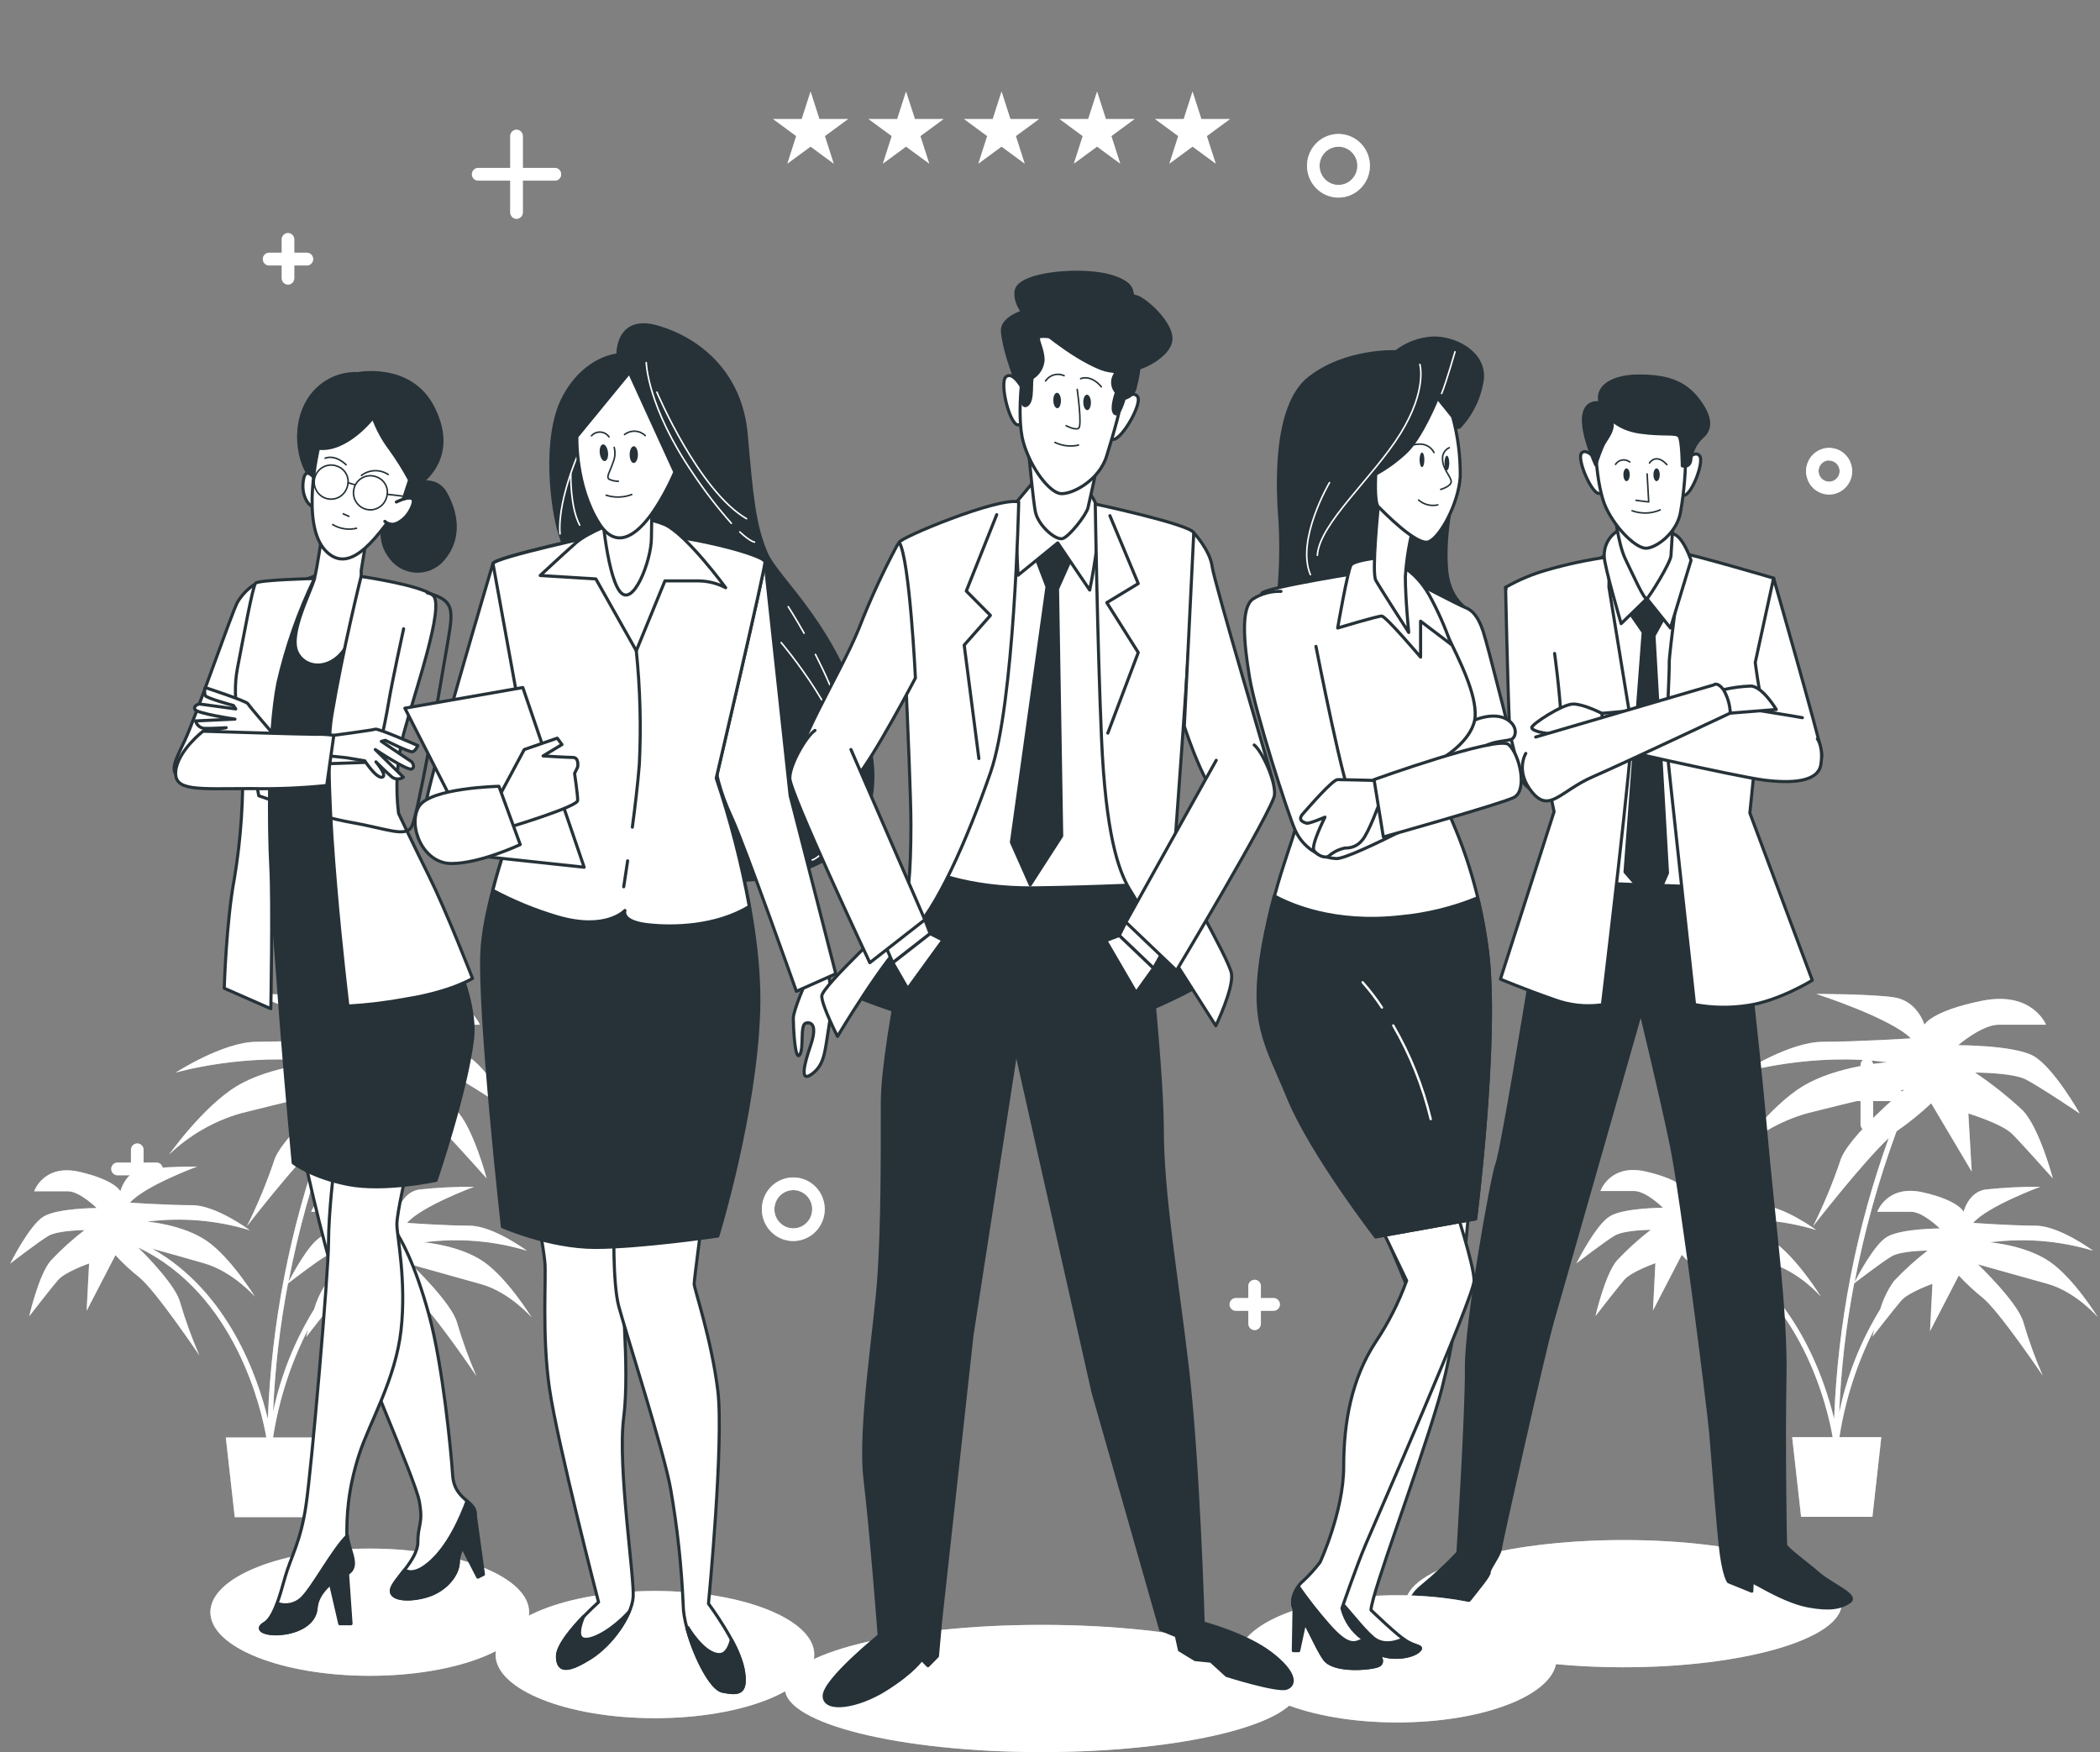 <svg width="677" height="565" viewBox="0 0 677 565" fill="none" xmlns="http://www.w3.org/2000/svg">
<rect x="0" y="0" width="677" height="565" fill="#808080" stroke="none"/>
<path d="M166.518 70.548C165.992 70.548 165.486 70.342 165.107 69.972C164.728 69.603 164.506 69.099 164.487 68.567V43.873C164.487 43.329 164.701 42.806 165.082 42.421C165.463 42.035 165.979 41.819 166.518 41.819C167.057 41.819 167.573 42.035 167.954 42.421C168.335 42.806 168.549 43.329 168.549 43.873V68.567C168.53 69.099 168.308 69.603 167.929 69.972C167.55 70.342 167.044 70.548 166.518 70.548Z" fill="white"/>
<path d="M178.687 58.238H154.349C154.068 58.265 153.783 58.232 153.515 58.142C153.247 58.051 153 57.905 152.791 57.712C152.581 57.52 152.414 57.285 152.3 57.023C152.185 56.762 152.126 56.479 152.126 56.193C152.126 55.906 152.185 55.623 152.3 55.362C152.414 55.1 152.581 54.865 152.791 54.673C153 54.48 153.247 54.334 153.515 54.243C153.783 54.153 154.068 54.12 154.349 54.147H178.687C178.968 54.12 179.253 54.153 179.521 54.243C179.789 54.334 180.036 54.48 180.245 54.673C180.455 54.865 180.622 55.1 180.736 55.362C180.851 55.623 180.91 55.906 180.91 56.193C180.91 56.479 180.851 56.762 180.736 57.023C180.622 57.285 180.455 57.52 180.245 57.712C180.036 57.905 179.789 58.051 179.521 58.142C179.253 58.232 178.968 58.265 178.687 58.238Z" fill="white"/>
<path d="M601.839 364.589C601.301 364.589 600.784 364.372 600.403 363.987C600.022 363.602 599.808 363.079 599.808 362.534V343.381C599.808 342.836 600.022 342.314 600.403 341.928C600.784 341.543 601.301 341.327 601.839 341.327C602.378 341.327 602.895 341.543 603.276 341.928C603.656 342.314 603.87 342.836 603.87 343.381V362.534C603.87 363.079 603.656 363.602 603.276 363.987C602.895 364.372 602.378 364.589 601.839 364.589Z" fill="white"/>
<path d="M611.306 355.012H592.373C591.834 355.012 591.317 354.796 590.936 354.411C590.556 354.025 590.342 353.503 590.342 352.958C590.342 352.413 590.556 351.89 590.936 351.505C591.317 351.12 591.834 350.903 592.373 350.903H611.306C611.845 350.903 612.361 351.12 612.742 351.505C613.123 351.89 613.337 352.413 613.337 352.958C613.337 353.503 613.123 354.025 612.742 354.411C612.361 354.796 611.845 355.012 611.306 355.012Z" fill="white"/>
<path d="M44.249 385.099C43.711 385.099 43.194 384.882 42.813 384.497C42.432 384.112 42.218 383.589 42.218 383.044V370.734C42.218 370.19 42.432 369.667 42.813 369.282C43.194 368.896 43.711 368.68 44.249 368.68C44.788 368.68 45.305 368.896 45.686 369.282C46.067 369.667 46.281 370.19 46.281 370.734V383.044C46.281 383.589 46.067 384.112 45.686 384.497C45.305 384.882 44.788 385.099 44.249 385.099Z" fill="white"/>
<path d="M50.252 378.935H38.083C37.802 378.962 37.518 378.929 37.249 378.839C36.981 378.748 36.734 378.602 36.525 378.409C36.316 378.217 36.148 377.982 36.034 377.72C35.92 377.459 35.861 377.176 35.861 376.889C35.861 376.603 35.92 376.32 36.034 376.058C36.148 375.797 36.316 375.562 36.525 375.369C36.734 375.177 36.981 375.031 37.249 374.94C37.518 374.85 37.802 374.817 38.083 374.844H50.252C50.534 374.817 50.818 374.85 51.086 374.94C51.355 375.031 51.601 375.177 51.811 375.369C52.02 375.562 52.187 375.797 52.301 376.058C52.416 376.32 52.475 376.603 52.475 376.889C52.475 377.176 52.416 377.459 52.301 377.72C52.187 377.982 52.02 378.217 51.811 378.409C51.601 378.602 51.355 378.748 51.086 378.839C50.818 378.929 50.534 378.962 50.252 378.935Z" fill="white"/>
<path d="M92.834 91.755C92.299 91.75 91.787 91.532 91.409 91.147C91.032 90.762 90.821 90.242 90.821 89.701V77.391C90.794 77.106 90.827 76.819 90.916 76.547C91.006 76.275 91.15 76.026 91.341 75.814C91.531 75.603 91.763 75.433 92.022 75.318C92.28 75.202 92.56 75.142 92.843 75.142C93.126 75.142 93.406 75.202 93.665 75.318C93.923 75.433 94.155 75.603 94.346 75.814C94.536 76.026 94.68 76.275 94.77 76.547C94.859 76.819 94.892 77.106 94.865 77.391V89.701C94.865 90.246 94.651 90.768 94.27 91.153C93.889 91.539 93.373 91.755 92.834 91.755Z" fill="white"/>
<path d="M98.927 85.591H86.759C86.22 85.591 85.703 85.375 85.323 84.989C84.942 84.604 84.728 84.081 84.728 83.537C84.728 82.992 84.942 82.469 85.323 82.084C85.703 81.698 86.22 81.482 86.759 81.482H98.927C99.466 81.482 99.983 81.698 100.364 82.084C100.745 82.469 100.959 82.992 100.959 83.537C100.959 84.081 100.745 84.604 100.364 84.989C99.983 85.375 99.466 85.591 98.927 85.591Z" fill="white"/>
<path d="M404.454 428.853C403.918 428.848 403.407 428.629 403.03 428.245C402.653 427.86 402.441 427.34 402.441 426.798V414.488C402.489 413.979 402.722 413.507 403.096 413.162C403.47 412.818 403.958 412.628 404.463 412.628C404.969 412.628 405.456 412.818 405.83 413.162C406.204 413.507 406.437 413.979 406.485 414.488V426.798C406.485 427.343 406.271 427.866 405.89 428.251C405.509 428.636 404.993 428.853 404.454 428.853Z" fill="white"/>
<path d="M410.584 422.634H398.415C397.876 422.634 397.36 422.417 396.979 422.032C396.598 421.647 396.384 421.124 396.384 420.579C396.384 420.034 396.598 419.512 396.979 419.126C397.36 418.741 397.876 418.524 398.415 418.524H410.584C411.122 418.524 411.639 418.741 412.02 419.126C412.401 419.512 412.615 420.034 412.615 420.579C412.615 421.124 412.401 421.647 412.02 422.032C411.639 422.417 411.122 422.634 410.584 422.634Z" fill="white"/>
<path d="M589.67 159.45C588.2 159.45 586.762 159.009 585.54 158.182C584.317 157.356 583.364 156.181 582.801 154.807C582.238 153.432 582.091 151.92 582.378 150.461C582.665 149.002 583.373 147.662 584.413 146.61C585.453 145.558 586.778 144.841 588.22 144.551C589.662 144.261 591.157 144.41 592.516 144.979C593.875 145.548 595.036 146.513 595.853 147.749C596.67 148.986 597.106 150.441 597.106 151.928C597.101 153.922 596.316 155.832 594.923 157.242C593.529 158.651 591.641 159.445 589.67 159.45ZM589.67 148.443C589 148.443 588.344 148.644 587.786 149.021C587.229 149.398 586.794 149.934 586.537 150.56C586.281 151.187 586.213 151.877 586.344 152.543C586.475 153.208 586.798 153.819 587.272 154.299C587.747 154.779 588.351 155.106 589.009 155.238C589.667 155.37 590.349 155.302 590.968 155.043C591.588 154.783 592.118 154.343 592.49 153.779C592.863 153.215 593.062 152.552 593.062 151.873C593.047 150.973 592.684 150.114 592.049 149.483C591.415 148.851 590.561 148.498 589.67 148.498V148.443Z" fill="white"/>
<path d="M431.494 63.705C429.489 63.705 427.529 63.103 425.862 61.977C424.195 60.85 422.895 59.248 422.128 57.374C421.361 55.501 421.16 53.438 421.551 51.449C421.942 49.46 422.908 47.633 424.325 46.198C425.743 44.764 427.55 43.788 429.516 43.392C431.483 42.996 433.521 43.199 435.373 43.975C437.226 44.752 438.809 46.066 439.923 47.752C441.037 49.439 441.632 51.422 441.632 53.45C441.632 56.17 440.563 58.778 438.662 60.701C436.761 62.624 434.183 63.705 431.494 63.705ZM431.494 47.304C430.288 47.304 429.109 47.666 428.107 48.344C427.104 49.022 426.323 49.986 425.862 51.114C425.402 52.241 425.282 53.481 425.519 54.678C425.755 55.874 426.338 56.972 427.192 57.833C428.046 58.695 429.133 59.28 430.316 59.516C431.499 59.752 432.725 59.627 433.838 59.158C434.951 58.688 435.902 57.895 436.569 56.879C437.237 55.863 437.591 54.67 437.587 53.45C437.587 52.641 437.43 51.841 437.123 51.094C436.817 50.347 436.368 49.669 435.802 49.098C435.235 48.527 434.564 48.075 433.824 47.767C433.085 47.459 432.293 47.302 431.494 47.304Z" fill="white"/>
<path d="M255.744 400.142C253.739 400.142 251.779 399.541 250.112 398.414C248.445 397.287 247.145 395.686 246.378 393.812C245.611 391.938 245.41 389.876 245.801 387.887C246.192 385.897 247.158 384.07 248.576 382.636C249.993 381.202 251.8 380.225 253.766 379.829C255.733 379.433 257.771 379.636 259.624 380.413C261.476 381.189 263.059 382.503 264.173 384.19C265.287 385.876 265.882 387.859 265.882 389.887C265.877 392.606 264.807 395.211 262.907 397.133C261.007 399.055 258.431 400.137 255.744 400.142ZM255.744 383.723C254.539 383.723 253.361 384.085 252.359 384.762C251.357 385.439 250.576 386.402 250.114 387.528C249.653 388.655 249.533 389.894 249.768 391.09C250.003 392.285 250.583 393.384 251.435 394.246C252.287 395.108 253.373 395.695 254.555 395.933C255.737 396.171 256.962 396.049 258.076 395.582C259.189 395.116 260.141 394.325 260.811 393.312C261.48 392.298 261.838 391.106 261.838 389.887C261.838 389.078 261.68 388.276 261.374 387.528C261.067 386.78 260.619 386.101 260.053 385.529C259.487 384.956 258.815 384.502 258.076 384.192C257.337 383.883 256.544 383.723 255.744 383.723Z" fill="white"/>
<g opacity="0.5">
<path d="M166.518 70.548C165.992 70.548 165.486 70.342 165.107 69.972C164.728 69.603 164.506 69.099 164.487 68.567V43.873C164.487 43.329 164.701 42.806 165.082 42.421C165.463 42.035 165.979 41.819 166.518 41.819C167.057 41.819 167.573 42.035 167.954 42.421C168.335 42.806 168.549 43.329 168.549 43.873V68.567C168.53 69.099 168.308 69.603 167.929 69.972C167.55 70.342 167.044 70.548 166.518 70.548Z" fill="white"/>
<path d="M178.687 58.238H154.349C154.068 58.265 153.783 58.232 153.515 58.142C153.247 58.051 153 57.905 152.791 57.712C152.581 57.52 152.414 57.285 152.3 57.023C152.185 56.762 152.126 56.479 152.126 56.193C152.126 55.906 152.185 55.623 152.3 55.362C152.414 55.1 152.581 54.865 152.791 54.673C153 54.48 153.247 54.334 153.515 54.243C153.783 54.153 154.068 54.12 154.349 54.147H178.687C178.968 54.12 179.253 54.153 179.521 54.243C179.789 54.334 180.036 54.48 180.245 54.673C180.455 54.865 180.622 55.1 180.736 55.362C180.851 55.623 180.91 55.906 180.91 56.193C180.91 56.479 180.851 56.762 180.736 57.023C180.622 57.285 180.455 57.52 180.245 57.712C180.036 57.905 179.789 58.051 179.521 58.142C179.253 58.232 178.968 58.265 178.687 58.238Z" fill="white"/>
<path d="M601.839 364.589C601.301 364.589 600.784 364.372 600.403 363.987C600.022 363.602 599.808 363.079 599.808 362.534V343.381C599.808 342.836 600.022 342.314 600.403 341.928C600.784 341.543 601.301 341.327 601.839 341.327C602.378 341.327 602.895 341.543 603.276 341.928C603.656 342.314 603.87 342.836 603.87 343.381V362.534C603.87 363.079 603.656 363.602 603.276 363.987C602.895 364.372 602.378 364.589 601.839 364.589Z" fill="white"/>
<path d="M611.306 355.012H592.373C591.834 355.012 591.317 354.796 590.936 354.411C590.555 354.025 590.341 353.503 590.341 352.958C590.341 352.413 590.555 351.89 590.936 351.505C591.317 351.12 591.834 350.903 592.373 350.903H611.306C611.845 350.903 612.361 351.12 612.742 351.505C613.123 351.89 613.337 352.413 613.337 352.958C613.337 353.503 613.123 354.025 612.742 354.411C612.361 354.796 611.845 355.012 611.306 355.012Z" fill="white"/>
<path d="M44.249 385.099C43.711 385.099 43.194 384.882 42.813 384.497C42.432 384.112 42.218 383.589 42.218 383.044V370.734C42.218 370.19 42.432 369.667 42.813 369.282C43.194 368.896 43.711 368.68 44.249 368.68C44.788 368.68 45.305 368.896 45.686 369.282C46.066 369.667 46.281 370.19 46.281 370.734V383.044C46.281 383.589 46.066 384.112 45.686 384.497C45.305 384.882 44.788 385.099 44.249 385.099Z" fill="white"/>
<path d="M50.252 378.935H38.083C37.802 378.962 37.518 378.929 37.249 378.838C36.981 378.748 36.734 378.602 36.525 378.409C36.316 378.217 36.148 377.982 36.034 377.72C35.92 377.458 35.861 377.175 35.861 376.889C35.861 376.603 35.92 376.32 36.034 376.058C36.148 375.797 36.316 375.562 36.525 375.369C36.734 375.177 36.981 375.031 37.249 374.94C37.518 374.85 37.802 374.817 38.083 374.844H50.252C50.534 374.817 50.818 374.85 51.086 374.94C51.355 375.031 51.601 375.177 51.811 375.369C52.02 375.562 52.187 375.797 52.301 376.058C52.416 376.32 52.475 376.603 52.475 376.889C52.475 377.175 52.416 377.458 52.301 377.72C52.187 377.982 52.02 378.217 51.811 378.409C51.601 378.602 51.355 378.748 51.086 378.838C50.818 378.929 50.534 378.962 50.252 378.935Z" fill="white"/>
<path d="M92.834 91.755C92.299 91.75 91.787 91.532 91.409 91.147C91.032 90.762 90.821 90.242 90.821 89.701V77.391C90.794 77.106 90.827 76.819 90.916 76.547C91.006 76.275 91.15 76.026 91.341 75.814C91.531 75.603 91.763 75.433 92.022 75.318C92.28 75.202 92.56 75.142 92.843 75.142C93.126 75.142 93.406 75.202 93.665 75.318C93.923 75.433 94.155 75.603 94.346 75.814C94.536 76.026 94.68 76.275 94.77 76.547C94.859 76.819 94.892 77.106 94.865 77.391V89.701C94.865 90.246 94.651 90.768 94.27 91.153C93.889 91.539 93.373 91.755 92.834 91.755Z" fill="white"/>
<path d="M98.927 85.591H86.759C86.22 85.591 85.703 85.375 85.322 84.989C84.942 84.604 84.728 84.081 84.728 83.537C84.728 82.992 84.942 82.469 85.322 82.084C85.703 81.698 86.22 81.482 86.759 81.482H98.927C99.466 81.482 99.983 81.698 100.364 82.084C100.745 82.469 100.959 82.992 100.959 83.537C100.959 84.081 100.745 84.604 100.364 84.989C99.983 85.375 99.466 85.591 98.927 85.591Z" fill="white"/>
<path d="M404.454 428.853C403.918 428.848 403.406 428.629 403.029 428.245C402.652 427.86 402.441 427.34 402.441 426.798V414.488C402.489 413.979 402.722 413.507 403.096 413.162C403.47 412.818 403.958 412.628 404.463 412.628C404.969 412.628 405.456 412.818 405.83 413.162C406.204 413.507 406.437 413.979 406.485 414.488V426.798C406.485 427.343 406.271 427.866 405.89 428.251C405.509 428.636 404.993 428.853 404.454 428.853Z" fill="white"/>
<path d="M410.584 422.634H398.415C397.876 422.634 397.36 422.417 396.979 422.032C396.598 421.647 396.384 421.124 396.384 420.579C396.384 420.034 396.598 419.512 396.979 419.126C397.36 418.741 397.876 418.524 398.415 418.524H410.584C411.122 418.524 411.639 418.741 412.02 419.126C412.401 419.512 412.615 420.034 412.615 420.579C412.615 421.124 412.401 421.647 412.02 422.032C411.639 422.417 411.122 422.634 410.584 422.634Z" fill="white"/>
<path d="M589.67 159.45C588.2 159.45 586.762 159.009 585.54 158.182C584.317 157.356 583.364 156.181 582.801 154.807C582.238 153.432 582.091 151.92 582.378 150.461C582.665 149.002 583.373 147.662 584.413 146.61C585.453 145.558 586.778 144.841 588.22 144.551C589.662 144.261 591.157 144.41 592.516 144.979C593.875 145.548 595.036 146.513 595.853 147.749C596.67 148.986 597.106 150.441 597.106 151.928C597.101 153.922 596.316 155.832 594.923 157.242C593.529 158.651 591.641 159.445 589.67 159.45ZM589.67 148.443C589 148.443 588.344 148.644 587.786 149.021C587.229 149.398 586.794 149.934 586.537 150.56C586.281 151.187 586.213 151.877 586.344 152.543C586.475 153.208 586.798 153.819 587.272 154.299C587.747 154.779 588.351 155.106 589.009 155.238C589.667 155.37 590.349 155.302 590.968 155.043C591.588 154.783 592.118 154.343 592.49 153.779C592.863 153.215 593.062 152.552 593.062 151.873C593.047 150.973 592.684 150.114 592.049 149.483C591.415 148.851 590.561 148.498 589.67 148.498V148.443Z" fill="white"/>
<path d="M431.494 63.705C429.489 63.705 427.529 63.103 425.862 61.977C424.195 60.85 422.895 59.248 422.128 57.374C421.361 55.501 421.16 53.438 421.551 51.449C421.942 49.46 422.908 47.633 424.325 46.198C425.743 44.764 427.55 43.788 429.516 43.392C431.483 42.996 433.521 43.199 435.373 43.975C437.226 44.752 438.809 46.066 439.923 47.752C441.037 49.439 441.631 51.422 441.631 53.45C441.631 56.17 440.563 58.778 438.662 60.701C436.761 62.624 434.183 63.705 431.494 63.705ZM431.494 47.304C430.288 47.304 429.109 47.666 428.107 48.344C427.104 49.022 426.323 49.986 425.862 51.114C425.402 52.241 425.282 53.481 425.519 54.678C425.755 55.874 426.338 56.972 427.192 57.833C428.046 58.695 429.133 59.28 430.316 59.516C431.499 59.752 432.725 59.627 433.838 59.158C434.951 58.688 435.902 57.895 436.569 56.879C437.237 55.863 437.591 54.67 437.587 53.45C437.587 52.641 437.43 51.841 437.123 51.094C436.817 50.347 436.368 49.669 435.801 49.098C435.235 48.527 434.564 48.075 433.824 47.767C433.085 47.459 432.293 47.302 431.494 47.304Z" fill="white"/>
<path d="M255.744 400.142C253.739 400.142 251.779 399.541 250.112 398.414C248.445 397.287 247.145 395.685 246.378 393.811C245.611 391.938 245.41 389.876 245.801 387.886C246.192 385.897 247.158 384.07 248.576 382.635C249.993 381.201 251.8 380.225 253.766 379.829C255.733 379.433 257.771 379.636 259.624 380.412C261.476 381.189 263.059 382.503 264.173 384.19C265.287 385.876 265.882 387.859 265.882 389.887C265.877 392.605 264.807 395.211 262.907 397.133C261.007 399.055 258.431 400.137 255.744 400.142ZM255.744 383.723C254.539 383.723 253.361 384.084 252.359 384.762C251.357 385.439 250.576 386.402 250.114 387.528C249.653 388.654 249.532 389.894 249.768 391.09C250.003 392.285 250.583 393.384 251.435 394.246C252.287 395.108 253.373 395.695 254.555 395.933C255.737 396.17 256.962 396.048 258.076 395.582C259.189 395.115 260.141 394.325 260.811 393.312C261.48 392.298 261.837 391.106 261.837 389.887C261.837 389.077 261.68 388.276 261.374 387.528C261.067 386.78 260.619 386.101 260.053 385.528C259.487 384.956 258.815 384.502 258.076 384.192C257.337 383.882 256.544 383.723 255.744 383.723Z" fill="white"/>
</g>
<path d="M264.159 38.388L261.312 29.527L258.464 38.388H249.233L256.687 43.874L253.84 52.753L261.312 47.267L268.765 52.753L265.918 43.874L273.39 38.388H264.159Z" fill="white"/>
<path d="M294.953 38.388L292.087 29.527L289.24 38.388H280.009L287.481 43.874L284.634 52.753L292.087 47.267L299.559 52.753L296.712 43.874L304.165 38.388H294.953Z" fill="white"/>
<path d="M325.728 38.388L322.881 29.527L320.034 38.388H310.803L318.257 43.874L315.409 52.753L322.881 47.267L330.335 52.753L327.488 43.874L334.959 38.388H325.728Z" fill="white"/>
<path d="M356.522 38.388L353.675 29.527L350.81 38.388H341.597L349.05 43.874L346.203 52.753L353.675 47.267L361.129 52.753L358.281 43.874L365.735 38.388H356.522Z" fill="white"/>
<path d="M396.529 38.388H387.298L384.451 29.527L381.603 38.388H372.373L379.844 43.874L376.997 52.753L384.451 47.267L391.922 52.753L389.057 43.874L396.529 38.388Z" fill="white"/>
<g opacity="0.5">
<path d="M264.159 38.388L261.312 29.527L258.464 38.388H249.233L256.687 43.874L253.84 52.753L261.312 47.267L268.765 52.753L265.918 43.874L273.39 38.388H264.159Z" fill="white"/>
<path d="M294.953 38.388L292.087 29.527L289.24 38.388H280.009L287.481 43.874L284.634 52.753L292.087 47.267L299.559 52.753L296.712 43.874L304.165 38.388H294.953Z" fill="white"/>
<path d="M325.728 38.388L322.881 29.527L320.034 38.388H310.803L318.257 43.874L315.409 52.753L322.881 47.267L330.335 52.753L327.487 43.874L334.959 38.388H325.728Z" fill="white"/>
<path d="M356.522 38.388L353.675 29.527L350.81 38.388H341.597L349.05 43.874L346.203 52.753L353.675 47.267L361.129 52.753L358.281 43.874L365.735 38.388H356.522Z" fill="white"/>
<path d="M396.529 38.388H387.298L384.451 29.527L381.603 38.388H372.373L379.844 43.874L376.997 52.753L384.451 47.267L391.922 52.753L389.057 43.874L396.529 38.388Z" fill="white"/>
</g>
<path d="M660.852 406.838C653.108 401.463 641.519 400.564 641.519 400.564C652.665 399.107 663.988 400.026 674.762 403.261C674.762 403.261 663.88 395.189 656.209 395.189C648.538 395.189 636.115 394.29 636.115 394.29C640.758 388.915 657.751 382.641 657.751 382.641C651.815 382.611 645.881 382.911 639.978 383.54C634.537 384.439 633.032 390.713 633.032 390.713C633.032 390.713 631.473 387.044 619.884 384.439C608.296 381.834 605.213 390.713 605.213 390.713H616.094C619.957 390.713 625.361 396.088 625.361 396.088C625.361 396.088 613.011 396.088 608.368 398.785C604.378 401.096 599.3 410.691 597.904 413.333C601.08 396.806 605.593 380.57 611.397 364.791L611.705 364.552C615.54 361.883 619.177 358.934 622.586 355.728L635.644 377.743L634.556 359.012C634.556 359.012 645.437 362.332 648.719 365.635C652.002 368.937 661.795 379.944 661.795 379.944C661.795 379.944 657.442 363.433 651.984 357.929C647.219 353.498 642.119 349.45 636.732 345.821C636.732 345.821 648.719 345.821 653.054 348.023C657.388 350.224 670.482 359.03 670.482 359.03C670.482 359.03 661.777 343.62 655.23 340.299C648.683 336.979 631.273 336.997 631.273 336.997C631.273 336.997 638.908 330.393 644.349 330.393H659.6C659.6 330.393 655.23 319.386 638.908 322.688C622.586 325.99 620.392 330.393 620.392 330.393C620.392 330.393 618.197 322.688 610.581 321.569C602.964 320.45 585.536 320.468 585.536 320.468C585.536 320.468 609.492 328.191 616.021 334.796C616.021 334.796 598.593 335.897 587.712 335.897C576.831 335.897 561.579 345.821 561.579 345.821C561.579 345.821 584.447 339.199 608.404 342.519C608.404 342.519 592.082 343.62 581.201 350.224C570.32 356.829 559.439 372.239 559.439 372.239C565.916 366.047 573.763 361.512 582.326 359.012C595.383 355.71 613.899 351.307 613.899 351.307C613.899 351.307 595.383 366.735 593.207 374.44C590.781 381.611 587.873 388.605 584.502 395.373C584.502 395.373 600.116 375.193 608.894 366.937C598.4 396.01 592.459 426.563 591.285 457.49C588.056 444.116 578.59 416.451 553.998 402.601C558.659 403.885 565.387 405.756 570.81 407.334C580.095 410.031 587.041 418.084 587.041 418.084C587.041 418.084 579.315 405.536 571.59 400.161C563.864 394.785 552.275 393.887 552.275 393.887C563.414 392.42 574.734 393.339 585.499 396.583C585.499 396.583 574.618 388.511 566.947 388.511C559.276 388.511 546.853 387.612 546.853 387.612C551.496 382.237 568.506 375.963 568.506 375.963C562.565 375.934 556.626 376.228 550.716 376.844C545.275 377.743 543.77 384.017 543.77 384.017C543.77 384.017 542.228 380.439 530.64 377.743C519.051 375.046 515.95 384.017 515.95 384.017H526.831C530.712 384.017 536.117 389.41 536.117 389.41C536.117 389.41 523.748 389.41 519.106 392.089C514.463 394.767 508.225 407.334 508.225 407.334C508.225 407.334 517.492 400.161 520.593 398.363C523.694 396.565 532.181 396.528 532.181 396.528C528.3 399.512 524.661 402.807 521.3 406.38C517.437 410.856 514.354 424.322 514.354 424.322C514.354 424.322 521.3 415.351 523.621 412.654C525.943 409.957 533.668 407.279 533.668 407.279L532.889 422.524L542.174 404.582C544.568 407.165 547.151 409.563 549.9 411.755C555.34 416.25 569.214 436.87 569.214 436.87C566.806 431.324 564.741 425.632 563.03 419.827C561.76 414.654 552.638 405.151 549.464 402.087C580.965 417.038 589.362 454.683 590.813 463.379H577.756L580.639 489.063H603.635L606.5 463.379H592.989C594.882 451.225 598.69 439.456 604.269 428.523C603.889 430.009 603.653 430.981 603.653 430.981C603.653 430.981 610.617 422.01 612.938 419.332C615.259 416.653 622.985 413.938 622.985 413.938L622.205 429.183L631.472 411.26C633.873 413.837 636.455 416.234 639.198 418.433C644.639 422.909 658.53 443.529 658.53 443.529C656.121 437.99 654.056 432.304 652.346 426.505C650.805 420.212 637.657 407.664 637.657 407.664C637.657 407.664 650.805 411.333 660.072 413.938C669.339 416.543 676.303 424.707 676.303 424.707C676.303 424.707 668.632 412.232 660.852 406.838ZM592.935 455.179C593.511 441.287 595.118 427.458 597.741 413.81C599.192 412.691 607.044 406.673 609.837 405.059C612.938 403.224 621.426 403.224 621.426 403.224C617.545 406.21 613.906 409.504 610.544 413.076C608.597 415.824 607.113 418.88 606.156 422.12C599.91 432.287 595.455 443.472 592.989 455.179H592.935Z" fill="white"/>
<path opacity="0.4" d="M660.852 406.838C653.108 401.463 641.519 400.564 641.519 400.564C652.665 399.107 663.988 400.026 674.762 403.261C674.762 403.261 663.88 395.189 656.209 395.189C648.538 395.189 636.115 394.29 636.115 394.29C640.758 388.915 657.751 382.641 657.751 382.641C651.815 382.611 645.881 382.911 639.978 383.54C634.537 384.439 633.032 390.713 633.032 390.713C633.032 390.713 631.473 387.044 619.884 384.439C608.296 381.834 605.213 390.713 605.213 390.713H616.094C619.957 390.713 625.361 396.088 625.361 396.088C625.361 396.088 613.011 396.088 608.368 398.785C604.378 401.096 599.3 410.691 597.904 413.333C601.08 396.806 605.593 380.57 611.397 364.791L611.705 364.552C615.54 361.883 619.177 358.934 622.586 355.728L635.644 377.743L634.556 359.012C634.556 359.012 645.437 362.332 648.719 365.635C652.002 368.937 661.795 379.944 661.795 379.944C661.795 379.944 657.442 363.433 651.984 357.929C647.219 353.498 642.119 349.45 636.732 345.821C636.732 345.821 648.719 345.821 653.054 348.023C657.388 350.224 670.482 359.03 670.482 359.03C670.482 359.03 661.777 343.62 655.23 340.299C648.683 336.979 631.273 336.997 631.273 336.997C631.273 336.997 638.908 330.393 644.349 330.393H659.6C659.6 330.393 655.23 319.386 638.908 322.688C622.586 325.99 620.392 330.393 620.392 330.393C620.392 330.393 618.197 322.688 610.581 321.569C602.964 320.45 585.536 320.468 585.536 320.468C585.536 320.468 609.492 328.191 616.021 334.796C616.021 334.796 598.593 335.897 587.712 335.897C576.831 335.897 561.579 345.821 561.579 345.821C561.579 345.821 584.447 339.199 608.404 342.519C608.404 342.519 592.082 343.62 581.201 350.224C570.32 356.829 559.439 372.239 559.439 372.239C565.916 366.047 573.763 361.512 582.326 359.012C595.383 355.71 613.899 351.307 613.899 351.307C613.899 351.307 595.383 366.735 593.207 374.44C590.781 381.611 587.873 388.605 584.502 395.373C584.502 395.373 600.116 375.193 608.894 366.937C598.4 396.01 592.459 426.563 591.285 457.49C588.056 444.116 578.59 416.451 553.998 402.601C558.659 403.885 565.387 405.756 570.81 407.334C580.095 410.031 587.041 418.084 587.041 418.084C587.041 418.084 579.315 405.536 571.59 400.161C563.864 394.785 552.275 393.887 552.275 393.887C563.414 392.42 574.734 393.339 585.499 396.583C585.499 396.583 574.618 388.511 566.947 388.511C559.276 388.511 546.853 387.612 546.853 387.612C551.496 382.237 568.506 375.963 568.506 375.963C562.565 375.934 556.626 376.228 550.716 376.844C545.275 377.743 543.77 384.017 543.77 384.017C543.77 384.017 542.228 380.439 530.64 377.743C519.051 375.046 515.95 384.017 515.95 384.017H526.831C530.712 384.017 536.117 389.41 536.117 389.41C536.117 389.41 523.748 389.41 519.106 392.089C514.463 394.767 508.225 407.334 508.225 407.334C508.225 407.334 517.492 400.161 520.593 398.363C523.694 396.565 532.181 396.528 532.181 396.528C528.3 399.512 524.661 402.807 521.3 406.38C517.437 410.856 514.354 424.322 514.354 424.322C514.354 424.322 521.3 415.351 523.621 412.654C525.943 409.957 533.668 407.279 533.668 407.279L532.889 422.524L542.174 404.582C544.568 407.165 547.151 409.563 549.9 411.755C555.34 416.25 569.214 436.87 569.214 436.87C566.806 431.324 564.741 425.632 563.03 419.827C561.76 414.654 552.638 405.151 549.464 402.087C580.965 417.038 589.362 454.683 590.813 463.379H577.756L580.639 489.063H603.635L606.5 463.379H592.989C594.882 451.225 598.69 439.456 604.269 428.523C603.889 430.009 603.653 430.981 603.653 430.981C603.653 430.981 610.617 422.01 612.938 419.332C615.259 416.653 622.985 413.938 622.985 413.938L622.205 429.183L631.472 411.26C633.873 413.837 636.455 416.234 639.198 418.433C644.639 422.909 658.53 443.529 658.53 443.529C656.121 437.99 654.056 432.304 652.346 426.505C650.805 420.212 637.657 407.664 637.657 407.664C637.657 407.664 650.805 411.333 660.072 413.938C669.339 416.543 676.303 424.707 676.303 424.707C676.303 424.707 668.632 412.232 660.852 406.838ZM592.935 455.179C593.511 441.287 595.118 427.458 597.741 413.81C599.192 412.691 607.044 406.673 609.837 405.059C612.938 403.224 621.426 403.224 621.426 403.224C617.545 406.21 613.906 409.504 610.544 413.076C608.597 415.824 607.113 418.88 606.156 422.12C599.91 432.287 595.455 443.472 592.989 455.179H592.935Z" fill="white"/>
<path d="M155.963 406.838C148.219 401.463 136.631 400.564 136.631 400.564C147.776 399.107 159.1 400.026 169.873 403.261C169.873 403.261 158.992 395.189 151.321 395.189C143.649 395.189 131.227 394.29 131.227 394.29C135.869 388.915 152.862 382.641 152.862 382.641C146.926 382.611 140.993 382.911 135.089 383.54C129.649 384.439 128.144 390.713 128.144 390.713C128.144 390.713 126.584 387.044 114.995 384.439C103.407 381.834 100.306 390.713 100.306 390.713H111.187C115.05 390.713 120.454 396.088 120.454 396.088C120.454 396.088 108.104 396.088 103.461 398.785C99.472 401.096 94.394 410.691 92.997 413.333C96.165 396.804 100.678 380.568 106.49 364.791L106.798 364.552C110.628 361.877 114.265 358.928 117.68 355.728L130.737 377.743L129.649 359.012C129.649 359.012 140.53 362.332 143.813 365.635C147.095 368.937 156.888 379.944 156.888 379.944C156.888 379.944 152.518 363.433 147.077 357.929C142.312 353.498 137.213 349.45 131.825 345.821C131.825 345.821 143.813 345.821 148.147 348.023C152.481 350.224 165.575 359.03 165.575 359.03C165.575 359.03 156.87 343.62 150.323 340.299C143.776 336.979 126.366 336.997 126.366 336.997C126.366 336.997 133.983 330.393 139.442 330.393H154.694C154.694 330.393 150.323 319.386 133.983 322.688C117.643 325.99 115.485 330.393 115.485 330.393C115.485 330.393 113.291 322.688 105.674 321.569C98.057 320.45 80.629 320.468 80.629 320.468C80.629 320.468 104.586 328.191 111.114 334.796C111.114 334.796 93.686 335.897 82.805 335.897C71.924 335.897 56.654 345.821 56.654 345.821C56.654 345.821 79.541 339.199 103.498 342.519C103.498 342.519 87.176 343.62 76.295 350.224C65.413 356.829 54.532 372.239 54.532 372.239C61.01 366.047 68.857 361.512 77.419 359.012C90.476 355.71 108.993 351.307 108.993 351.307C108.993 351.307 90.476 366.735 88.3 374.44C85.875 381.611 82.966 388.605 79.595 395.373C79.595 395.373 95.21 375.193 103.987 366.937C93.481 396.008 87.528 426.561 86.342 457.49C83.114 444.116 73.647 416.451 49.055 402.601C53.716 403.885 60.444 405.756 65.867 407.334C75.152 410.031 82.189 418.084 82.189 418.084C82.189 418.084 74.463 405.536 66.737 400.161C59.012 394.785 47.423 393.887 47.423 393.887C58.526 392.462 69.8 393.406 80.52 396.657C80.52 396.657 69.639 388.585 61.968 388.585C54.296 388.585 41.91 387.777 41.91 387.777C46.553 382.402 63.545 376.128 63.545 376.128C57.61 376.099 51.677 376.393 45.773 377.009C40.368 377.816 38.809 384.108 38.809 384.108C38.809 384.108 37.267 380.531 25.661 377.834C14.054 375.137 11.007 384.108 11.007 384.108H21.889C25.751 384.108 31.174 389.502 31.174 389.502C31.174 389.502 18.805 389.502 14.163 392.18C9.52 394.859 3.282 407.425 3.282 407.425C3.282 407.425 12.549 400.252 15.65 398.455C18.751 396.657 27.238 396.62 27.238 396.62C23.357 399.604 19.718 402.899 16.357 406.472C12.494 410.948 9.411 424.413 9.411 424.413C9.411 424.413 16.357 415.442 18.678 412.746C21 410.049 28.726 407.37 28.726 407.37L27.928 422.634L37.213 404.692C39.601 407.281 42.184 409.68 44.938 411.865C50.379 416.36 64.253 436.98 64.253 436.98C61.845 431.434 59.779 425.742 58.069 419.937C56.799 414.764 47.677 405.261 44.485 402.197C76.004 417.149 84.383 454.793 85.852 463.489H72.794L75.678 489.173H98.674L101.539 463.489H88.028C89.921 451.335 93.729 439.566 99.308 428.633C98.927 430.119 98.692 431.091 98.692 431.091C98.692 431.091 105.656 422.12 107.977 419.442C110.298 416.763 118.024 414.048 118.024 414.048L117.244 429.293L126.511 411.37C128.912 413.947 131.494 416.344 134.237 418.543C139.678 423.019 153.569 443.639 153.569 443.639C151.16 438.1 149.095 432.414 147.385 426.615C145.844 420.322 132.696 407.774 132.696 407.774C132.696 407.774 145.844 411.443 155.111 414.048C164.378 416.653 171.433 424.817 171.433 424.817C171.433 424.817 163.689 412.232 155.963 406.838ZM88.046 455.179C88.623 441.287 90.229 427.458 92.852 413.81C94.303 412.691 102.156 406.673 104.948 405.059C108.05 403.224 116.537 403.224 116.537 403.224C112.657 406.21 109.018 409.504 105.656 413.076C103.708 415.824 102.225 418.88 101.267 422.12C95.003 432.283 90.529 443.468 88.046 455.179Z" fill="white"/>
<path opacity="0.4" d="M155.963 406.838C148.219 401.463 136.631 400.564 136.631 400.564C147.776 399.107 159.1 400.026 169.873 403.261C169.873 403.261 158.992 395.189 151.321 395.189C143.649 395.189 131.227 394.29 131.227 394.29C135.869 388.915 152.862 382.641 152.862 382.641C146.926 382.611 140.993 382.911 135.089 383.54C129.649 384.439 128.144 390.713 128.144 390.713C128.144 390.713 126.584 387.044 114.995 384.439C103.407 381.834 100.306 390.713 100.306 390.713H111.187C115.05 390.713 120.454 396.088 120.454 396.088C120.454 396.088 108.104 396.088 103.461 398.785C99.472 401.096 94.394 410.691 92.997 413.333C96.165 396.804 100.678 380.568 106.49 364.791L106.798 364.552C110.628 361.877 114.265 358.928 117.68 355.728L130.737 377.743L129.649 359.012C129.649 359.012 140.53 362.332 143.813 365.635C147.095 368.937 156.888 379.944 156.888 379.944C156.888 379.944 152.518 363.433 147.077 357.929C142.312 353.498 137.213 349.45 131.825 345.821C131.825 345.821 143.813 345.821 148.147 348.023C152.481 350.224 165.575 359.03 165.575 359.03C165.575 359.03 156.87 343.62 150.323 340.299C143.776 336.979 126.366 336.997 126.366 336.997C126.366 336.997 133.983 330.393 139.442 330.393H154.694C154.694 330.393 150.323 319.386 133.983 322.688C117.643 325.99 115.485 330.393 115.485 330.393C115.485 330.393 113.291 322.688 105.674 321.569C98.057 320.45 80.629 320.468 80.629 320.468C80.629 320.468 104.586 328.191 111.114 334.796C111.114 334.796 93.686 335.897 82.805 335.897C71.924 335.897 56.654 345.821 56.654 345.821C56.654 345.821 79.541 339.199 103.498 342.519C103.498 342.519 87.176 343.62 76.295 350.224C65.413 356.829 54.532 372.239 54.532 372.239C61.01 366.047 68.857 361.512 77.419 359.012C90.476 355.71 108.993 351.307 108.993 351.307C108.993 351.307 90.476 366.735 88.3 374.44C85.875 381.611 82.966 388.605 79.595 395.373C79.595 395.373 95.21 375.193 103.987 366.937C93.481 396.008 87.528 426.561 86.342 457.49C83.114 444.116 73.647 416.451 49.055 402.601C53.716 403.885 60.444 405.756 65.867 407.334C75.152 410.031 82.189 418.084 82.189 418.084C82.189 418.084 74.463 405.536 66.737 400.161C59.012 394.785 47.423 393.887 47.423 393.887C58.526 392.462 69.8 393.406 80.52 396.657C80.52 396.657 69.639 388.585 61.968 388.585C54.296 388.585 41.91 387.777 41.91 387.777C46.553 382.402 63.545 376.128 63.545 376.128C57.61 376.099 51.677 376.393 45.773 377.009C40.368 377.816 38.809 384.108 38.809 384.108C38.809 384.108 37.267 380.531 25.661 377.834C14.054 375.137 11.007 384.108 11.007 384.108H21.889C25.751 384.108 31.174 389.502 31.174 389.502C31.174 389.502 18.805 389.502 14.163 392.18C9.52 394.859 3.282 407.425 3.282 407.425C3.282 407.425 12.549 400.252 15.65 398.455C18.751 396.657 27.238 396.62 27.238 396.62C23.357 399.604 19.718 402.899 16.357 406.472C12.494 410.948 9.411 424.413 9.411 424.413C9.411 424.413 16.357 415.442 18.678 412.746C21 410.049 28.726 407.37 28.726 407.37L27.928 422.634L37.213 404.692C39.601 407.281 42.184 409.68 44.938 411.865C50.379 416.36 64.253 436.98 64.253 436.98C61.845 431.434 59.779 425.742 58.069 419.937C56.799 414.764 47.677 405.261 44.485 402.197C76.004 417.149 84.383 454.793 85.852 463.489H72.794L75.678 489.173H98.674L101.539 463.489H88.028C89.921 451.335 93.729 439.566 99.308 428.633C98.927 430.119 98.692 431.091 98.692 431.091C98.692 431.091 105.656 422.12 107.977 419.442C110.298 416.763 118.024 414.048 118.024 414.048L117.244 429.293L126.511 411.37C128.912 413.947 131.494 416.344 134.237 418.543C139.678 423.019 153.569 443.639 153.569 443.639C151.16 438.1 149.095 432.414 147.385 426.615C145.844 420.322 132.696 407.774 132.696 407.774C132.696 407.774 145.844 411.443 155.111 414.048C164.378 416.653 171.433 424.817 171.433 424.817C171.433 424.817 163.689 412.232 155.963 406.838ZM88.046 455.179C88.623 441.287 90.229 427.458 92.852 413.81C94.303 412.691 102.156 406.673 104.948 405.059C108.05 403.224 116.537 403.224 116.537 403.224C112.657 406.21 109.018 409.504 105.656 413.076C103.708 415.824 102.225 418.88 101.267 422.12C95.003 432.283 90.529 443.468 88.046 455.179Z" fill="white"/>
<path d="M119.203 540.32C147.578 540.32 170.58 531.137 170.58 519.81C170.58 508.482 147.578 499.299 119.203 499.299C90.828 499.299 67.825 508.482 67.825 519.81C67.825 531.137 90.828 540.32 119.203 540.32Z" fill="white"/>
<path opacity="0.5" d="M119.203 540.32C147.578 540.32 170.58 531.137 170.58 519.81C170.58 508.482 147.578 499.299 119.203 499.299C90.828 499.299 67.825 508.482 67.825 519.81C67.825 531.137 90.828 540.32 119.203 540.32Z" fill="white"/>
<path d="M82.442 188.179C80.042 189.664 78.028 191.709 76.567 194.141C74.608 197.81 63.164 231.144 59.574 238.739C55.983 246.334 54.351 248.976 58.921 251.581C63.491 254.186 69.385 250.26 73.302 242.995C77.219 235.73 84.401 215.569 85.707 210.946C87.013 206.322 91.583 188.839 82.442 188.179Z" fill="white" stroke="#263238" stroke-linecap="round" stroke-linejoin="round"/>
<path d="M153.152 488.035L155.854 507.61L154.041 508.509L148.655 498.052L153.152 488.035Z" fill="#263238" stroke="#263238" stroke-linecap="round" stroke-linejoin="round"/>
<path d="M97.368 369.744C97.368 369.744 103.226 397.941 109.065 416.139C114.905 434.338 133.802 476.679 135.162 484.017C136.522 491.356 134.709 491.356 134.709 497.208C134.709 503.06 126.62 509.499 126.167 512.673C125.713 515.847 132.006 516.342 137.864 514.508C143.722 512.673 147.748 507.683 147.748 503.5C147.748 499.318 153.188 492.126 153.188 488.035C153.188 483.944 146.442 483.485 145.934 475.744C145.427 468.002 142.779 440.264 138.281 423.881C133.784 407.499 129.214 398.858 125.695 394.308C122.177 389.759 117.607 379.283 118.441 375.651C119.275 372.018 97.368 369.744 97.368 369.744Z" fill="white" stroke="#263238" stroke-linecap="round" stroke-linejoin="round"/>
<path d="M147.748 503.5C147.748 499.409 153.188 492.126 153.188 488.035C153.188 486.311 151.992 485.228 150.559 483.981C148.564 489.393 144.502 498.767 138.336 503.959C134.509 507.206 131.988 507.151 130.392 506.216C128.397 508.802 126.421 511.077 126.203 512.6C125.75 515.792 132.043 516.269 137.9 514.434C143.758 512.6 147.748 507.61 147.748 503.5Z" fill="#263238" stroke="#263238" stroke-linecap="round" stroke-linejoin="round"/>
<path d="M107.723 376.11C107.723 376.11 105.91 391.116 105.91 400.674C105.91 410.232 100.469 473.249 98.655 485.302C96.969 497.006 93.704 502.143 91.909 508.509C90.114 514.875 88.282 521.718 85.163 523.534C82.043 525.35 85.163 527.203 90.603 526.708C96.044 526.212 101.485 523.534 101.847 518.525C102.21 513.517 106.581 509.114 109.5 507.151C114.941 503.482 108.158 492.585 115.793 468.919C119.167 458.536 127.491 444.813 129.286 428.89C131.081 412.966 127.944 398.399 127.944 394.767C127.944 391.135 131.1 377.467 131.1 377.467L107.723 376.11Z" fill="white" stroke="#263238" stroke-linecap="round" stroke-linejoin="round"/>
<path d="M110.897 507.922C116.736 505.665 112.493 500.583 112.003 495.08C107.306 499.685 101.031 511.591 97.368 515.26C96.329 516.278 95.027 516.978 93.612 517.28C92.197 517.582 90.727 517.473 89.37 516.966C88.246 520.011 86.94 522.47 85.235 523.46C82.08 525.295 85.235 527.129 90.676 526.634C96.117 526.139 101.557 523.46 101.92 518.452C102.283 513.444 107.614 509.187 110.897 507.922Z" fill="#263238" stroke="#263238" stroke-linecap="round" stroke-linejoin="round"/>
<path d="M111.767 503.5L113.164 523.534H109.537L106.381 509.885C106.381 509.885 109.537 503.06 111.767 503.5Z" fill="#263238" stroke="#263238" stroke-linecap="round" stroke-linejoin="round"/>
<path d="M103.661 184.877L89.951 190.16C89.951 190.16 82.442 208.34 79.831 221.549C77.219 234.758 80.81 248.315 83.458 256.571C86.106 264.826 89.334 312.414 90.712 330.576C92.09 348.738 94.521 374.935 94.521 374.935C94.521 374.935 100.396 379.577 112.166 381.888C123.936 384.2 140.584 380.568 140.584 380.568C140.584 380.568 150.378 351.82 152.336 334.961C154.295 318.101 137.955 290.693 132.732 278.805C127.509 266.917 125.478 247.746 126.529 242.114C127.581 236.482 139.913 193.884 135.597 191.885C131.281 189.885 116.084 184.143 103.661 184.877Z" fill="#263238" stroke="#263238" stroke-linecap="round" stroke-linejoin="round"/>
<path d="M103.661 173.319C103.661 173.319 102.355 182.492 101.376 186.528C100.396 190.564 92.888 204.378 95.826 210.377C98.764 216.376 108.521 216.321 112.819 206.084C115.461 199.018 116.694 191.492 116.446 183.941L118.078 174.035C118.078 174.035 107.596 177.612 103.661 173.319Z" fill="white" stroke="#263238" stroke-linecap="round" stroke-linejoin="round"/>
<path d="M143.522 158.789C142.751 157.467 141.563 156.445 140.149 155.886C138.736 155.327 137.177 155.264 135.724 155.707C141.636 150.772 145.372 142.774 139.587 131.363C132.333 117.145 115.431 120.466 115.431 120.466C112.247 120.32 109.082 121.039 106.266 122.549C103.45 124.059 101.085 126.304 99.417 129.051C93.541 138.628 96.806 151.837 101.702 155.487C106.236 158.826 120.454 162.44 129.05 159.615C124.027 164.88 120.781 172.457 125.423 179.061C126.339 180.519 127.582 181.738 129.05 182.621C130.518 183.503 132.171 184.023 133.875 184.139C135.579 184.255 137.286 183.964 138.858 183.289C140.43 182.614 141.823 181.574 142.924 180.254C148.745 173.319 147.113 165.064 143.522 158.789Z" fill="#263238" stroke="#263238" stroke-linecap="round" stroke-linejoin="round"/>
<path d="M102.863 156.221C102.863 156.221 98.927 149.653 97.93 154.185C96.933 158.716 98.819 162.128 100.124 162.972C100.887 163.469 101.806 163.659 102.7 163.504" fill="white"/>
<path d="M102.863 156.221C102.863 156.221 98.927 149.653 97.93 154.185C96.933 158.716 98.819 162.128 100.124 162.972C100.887 163.469 101.806 163.659 102.7 163.504" stroke="#263238" stroke-linecap="round" stroke-linejoin="round"/>
<path d="M102.663 144.535C102.663 144.535 96.769 168.989 104.948 177.557C113.127 186.124 122.25 172.273 129.758 161.706L132.043 154.772C130.193 151.33 128.121 148.014 125.84 144.847C123.485 141.741 121.613 138.289 120.291 134.61C120.291 134.61 111.804 145.617 102.663 144.535Z" fill="white" stroke="#263238" stroke-linecap="round" stroke-linejoin="round"/>
<path d="M127.781 161.853C127.781 161.853 134.582 158.423 133.022 162.789C131.462 167.155 128.089 169.045 126.548 169.045C125.635 169.047 124.752 168.715 124.063 168.109" fill="white"/>
<path d="M127.781 161.853C127.781 161.853 134.582 158.423 133.022 162.789C131.462 167.155 128.089 169.045 126.548 169.045C125.635 169.047 124.752 168.715 124.063 168.109" stroke="#263238" stroke-linecap="round" stroke-linejoin="round"/>
<path d="M116.356 153.414C117.62 152.4 119.172 151.822 120.784 151.766C122.397 151.71 123.984 152.178 125.314 153.102" stroke="#263238" stroke-width="0.5" stroke-miterlimit="10"/>
<path d="M111.713 149.984C111.713 149.984 108.322 146.315 104.622 147.801" stroke="#263238" stroke-width="0.5" stroke-miterlimit="10"/>
<path d="M110.48 165.596L112.638 166.55" stroke="#263238" stroke-width="0.5" stroke-miterlimit="10"/>
<path d="M107.088 169.045C108.279 169.781 109.602 170.271 110.981 170.485C112.361 170.699 113.768 170.634 115.122 170.292" stroke="#263238" stroke-width="0.5" stroke-miterlimit="10"/>
<path d="M111.931 157.047C111.61 158.109 110.98 159.048 110.122 159.741C109.265 160.435 108.22 160.849 107.125 160.93C106.03 161.012 104.937 160.756 103.988 160.197C103.04 159.638 102.28 158.802 101.81 157.799C101.34 156.795 101.181 155.671 101.354 154.575C101.527 153.478 102.023 152.46 102.779 151.654C103.534 150.849 104.513 150.293 105.586 150.06C106.66 149.827 107.778 149.929 108.793 150.35C110.086 150.819 111.142 151.787 111.73 153.042C112.318 154.298 112.39 155.738 111.931 157.047V157.047Z" stroke="#263238" stroke-width="0.5" stroke-miterlimit="10"/>
<path d="M124.589 160.496C124.267 161.558 123.636 162.497 122.777 163.189C121.917 163.881 120.871 164.294 119.776 164.373C118.681 164.453 117.587 164.195 116.639 163.634C115.691 163.073 114.934 162.235 114.465 161.23C113.997 160.225 113.841 159.1 114.016 158.004C114.192 156.907 114.692 155.89 115.45 155.086C116.207 154.282 117.188 153.729 118.263 153.499C119.337 153.269 120.455 153.374 121.47 153.799C122.759 154.272 123.811 155.241 124.396 156.496C124.98 157.751 125.05 159.189 124.589 160.496V160.496Z" stroke="#263238" stroke-width="0.5" stroke-miterlimit="10"/>
<path d="M112.021 155.597L114.596 156.35" stroke="#263238" stroke-width="0.5" stroke-miterlimit="10"/>
<path d="M124.698 159.358L129.939 159.982" stroke="#263238" stroke-width="0.5" stroke-miterlimit="10"/>
<path d="M101.376 186.528C96.196 197.273 92.241 208.579 89.588 220.228C86.323 236.739 86.65 267.486 87.303 279.374C87.956 291.262 87.303 325.238 87.303 325.238L72.287 318.633C72.287 318.633 72.939 297.151 75.551 283.282C77.692 270.406 78.567 257.348 78.162 244.298C77.836 236.703 74.535 225.787 76.53 215.55C78.525 205.313 81.427 189.114 82.406 188.032C83.385 186.95 101.376 186.528 101.376 186.528Z" fill="white" stroke="#263238" stroke-linecap="round" stroke-linejoin="round"/>
<path d="M116.41 185.867C116.41 185.867 110.534 209.331 106.943 230.814C103.352 252.296 112.166 324.375 112.166 324.375C118.52 324.014 124.844 323.242 131.1 322.064C145.481 319.752 152.336 315.46 152.336 315.46C152.336 315.46 143.849 293.647 138.281 282.438C132.714 271.229 128.488 262.258 128.488 262.258C127.42 253.669 127.974 244.954 130.12 236.574C133.747 223.017 143.522 195.278 139.587 191.958C135.652 188.637 116.41 185.867 116.41 185.867Z" fill="white" stroke="#263238" stroke-linecap="round" stroke-linejoin="round"/>
<path d="M130.12 202.727C130.12 202.727 126.493 219.238 125.224 226.833C123.954 234.428 121.307 245.673 121.307 245.673C121.307 245.673 98.438 246.664 92.888 246.334C87.339 246.004 81.463 246.004 81.463 246.004L83.422 256.571C83.422 256.571 101.702 263.175 113.146 265.156C124.589 267.138 130.773 270.128 132.732 266.496C134.69 262.863 141.237 225.512 143.613 211.312C145.989 197.113 147.53 193.811 137.719 191.132" stroke="#263238" stroke-linecap="round" stroke-linejoin="round"/>
<path d="M107.596 237.088C107.596 237.088 120.001 235.437 120.98 235.106C121.959 234.776 134.69 240.39 134.69 240.39C134.69 240.39 134.038 242.041 133.058 242.371C132.079 242.702 124.244 238.702 124.244 238.702L122.939 239.032L132.732 245.637C132.732 245.637 134.038 247.288 132.732 247.948C131.426 248.609 120.98 241.674 120.98 241.674L130.048 250.59C129.514 250.96 128.882 251.158 128.234 251.158C127.587 251.158 126.955 250.96 126.421 250.59C124.788 249.269 121.198 245.637 121.198 245.637C121.198 245.637 125.115 250.26 123.156 250.59C121.198 250.92 117.607 245.307 117.607 245.307L111.731 244.316L105.529 243.655L107.596 237.088Z" fill="white" stroke="#263238" stroke-linecap="round" stroke-linejoin="round"/>
<path d="M88.663 237.345C88.663 237.345 80.429 227.805 79.922 226.906C79.414 226.007 66.175 221.696 66.175 221.696C65.88 222.532 65.88 223.446 66.175 224.283C66.701 225.182 75.243 227.456 75.243 227.456L76.004 228.576L64.325 226.979C64.325 226.979 62.276 227.346 62.82 228.704C63.364 230.061 75.751 231.859 75.751 231.859L63.056 232.446C63.217 233.074 63.561 233.639 64.043 234.067C64.524 234.495 65.122 234.768 65.758 234.85C67.844 234.941 72.903 234.63 72.903 234.63C72.903 234.63 66.937 235.473 68.206 237.033C69.476 238.592 75.823 236.776 75.823 236.776L80.883 239.968L85.961 243.637L88.663 237.345Z" fill="white" stroke="#263238" stroke-linecap="round" stroke-linejoin="round"/>
<path d="M65.45 235.767C65.45 235.767 97.459 236.758 101.72 236.758C103.691 236.699 105.662 236.81 107.614 237.088L105.329 253.268C97.299 254.095 89.225 254.426 81.155 254.259C63.836 254.259 56.001 255.25 56.654 248.645C57.307 242.041 65.45 235.767 65.45 235.767Z" fill="white" stroke="#263238" stroke-linecap="round" stroke-linejoin="round"/>
<path d="M211.131 553.987C239.506 553.987 262.508 544.804 262.508 533.477C262.508 522.149 239.506 512.967 211.131 512.967C182.756 512.967 159.754 522.149 159.754 533.477C159.754 544.804 182.756 553.987 211.131 553.987Z" fill="white"/>
<path opacity="0.5" d="M211.131 553.987C239.506 553.987 262.508 544.804 262.508 533.477C262.508 522.149 239.506 512.967 211.131 512.967C182.756 512.967 159.754 522.149 159.754 533.477C159.754 544.804 182.756 553.987 211.131 553.987Z" fill="white"/>
<path d="M199.216 114.43C199.216 114.43 188.552 115.109 181.697 128.189C174.842 141.27 178.07 164.88 180.537 172.218C183.003 179.557 194.265 214.321 200.739 238.629C207.214 262.937 218.875 284.584 239.749 283.814C260.622 283.043 288.714 273.228 279.646 237.638C270.579 202.048 250.884 187.408 247.003 178.327C243.122 169.246 242.288 159.854 240.565 140.096C238.842 120.337 225.476 109.422 212.092 105.478C198.708 101.533 199.216 114.43 199.216 114.43Z" fill="#263238" stroke="#263238" stroke-linecap="round" stroke-linejoin="round"/>
<path d="M238.497 171.503C241.907 174.695 243.249 174.787 243.249 174.787" stroke="white" stroke-width="0.5" stroke-linecap="round" stroke-linejoin="round"/>
<path d="M208.338 116.907C208.338 116.907 208.628 131.088 223.499 152.791C227.228 158.382 231.33 163.708 235.777 168.733" stroke="white" stroke-width="0.5" stroke-linecap="round" stroke-linejoin="round"/>
<path d="M211.766 126.446C211.766 126.446 225.222 158.276 240.674 167.247" stroke="white" stroke-width="0.5" stroke-linecap="round" stroke-linejoin="round"/>
<path d="M251.827 207.185C251.827 207.185 273.843 232.868 274.133 251.214C274.423 269.559 262.98 277.264 261.837 277.264" stroke="white" stroke-width="0.5" stroke-linecap="round" stroke-linejoin="round"/>
<path d="M262.889 211.001C269.001 222.962 275.765 239.436 274.133 251.177" stroke="white" stroke-width="0.5" stroke-linecap="round" stroke-linejoin="round"/>
<path d="M254.112 195.609C254.112 195.609 256.288 198.948 259.226 204.158" stroke="white" stroke-width="0.5" stroke-linecap="round" stroke-linejoin="round"/>
<path d="M188.027 142.664C188.027 142.664 179.63 159.964 180.537 172.145" stroke="white" stroke-width="0.5" stroke-linecap="round" stroke-linejoin="round"/>
<path d="M184.019 152.791C184.019 152.791 183.747 163.486 186.884 169.301" stroke="white" stroke-width="0.5" stroke-linecap="round" stroke-linejoin="round"/>
<path d="M259.806 316.542C259.806 316.542 255.744 325.715 255.744 328.338C255.744 330.962 256.252 342.189 257.775 340.134C259.299 338.08 257.775 330.393 259.806 329.879C261.837 329.365 263.433 330.906 261.33 337.052C259.226 343.198 257.703 349.362 261.837 346.225C265.972 343.088 265.882 339.034 267.405 329.806C268.331 324.354 268.159 318.769 266.897 313.387L259.806 316.542Z" fill="white" stroke="#263238" stroke-linecap="round" stroke-linejoin="round"/>
<path d="M246.622 181.153L254.728 256.534L269.436 313.974L256.741 319.624C256.741 319.624 240.021 272.44 235.958 263.725C231.896 255.011 230.373 247.82 230.373 244.224C230.373 240.629 246.622 181.153 246.622 181.153Z" fill="white" stroke="#263238" stroke-linecap="round" stroke-linejoin="round"/>
<path d="M173.119 391.447C173.119 391.447 175.132 401.702 175.64 406.82C176.148 411.938 174.624 430.412 177.163 447.859C179.702 465.305 192.959 516.563 192.959 516.563C192.959 516.563 179.775 528.34 179.775 533.991C179.775 539.641 183.837 538.614 190.42 534.504C197.004 530.395 203.605 521.167 204.113 515.022C204.62 508.876 199.035 472.955 201.066 457.068C203.097 441.181 200.05 413.479 200.05 402.197V390.915L173.119 391.447Z" fill="white" stroke="#263238" stroke-linecap="round" stroke-linejoin="round"/>
<path d="M187.809 528.34C185.995 527.46 187.029 523.937 188.154 521.167C184.381 525.093 179.702 530.633 179.702 534.009C179.702 539.641 183.765 538.632 190.348 534.523C195.777 530.853 200.081 525.718 202.771 519.699C197.094 525.955 190.13 529.514 187.809 528.34Z" fill="#263238" stroke="#263238" stroke-linecap="round" stroke-linejoin="round"/>
<path d="M197.947 395.005C197.947 395.005 197.439 413.479 199.47 421.166C201.501 428.853 214.178 468.351 216.209 480.147C218.372 492.518 219.723 505.02 220.253 517.571C220.253 525.79 227.87 544.246 232.948 545.273C238.026 546.3 241.072 546.3 239.549 538.1C238.026 529.9 228.396 517.058 228.396 517.058C228.396 517.058 233.437 464.828 231.406 448.317C229.375 431.806 223.789 415.516 223.789 413.993C223.789 412.47 226.328 393.464 226.328 393.464L197.947 395.005Z" fill="white" stroke="#263238" stroke-linecap="round" stroke-linejoin="round"/>
<path d="M235.777 528.67C235.16 531.257 233.963 533.477 231.914 533.477C226.854 533.477 221.776 524.763 221.776 524.763L221.523 525.203C223.898 533.917 229.121 544.503 232.93 545.273C238.008 546.3 241.054 546.3 239.531 538.1C238.74 534.789 237.475 531.612 235.777 528.67Z" fill="#263238" stroke="#263238" stroke-linecap="round" stroke-linejoin="round"/>
<path d="M195.426 171.925C195.426 171.925 159.427 179.612 158.919 181.666C158.411 183.721 170.58 247.82 170.58 250.388C170.58 252.957 156.38 286.29 155.365 306.801C154.349 327.311 161.966 395.519 161.966 395.519C161.966 395.519 177.163 402.197 191.871 402.197C206.579 402.197 231.406 398.528 231.406 398.528C231.406 398.528 243.575 359.03 244.591 325.696C245.606 292.363 230.899 250.829 230.899 250.829C230.899 250.829 246.622 183.648 246.622 181.116C246.622 178.584 213.162 169.87 195.426 171.925Z" fill="#263238" stroke="#263238" stroke-linecap="round" stroke-linejoin="round"/>
<path d="M230.899 250.902C230.899 250.902 246.622 183.721 246.622 181.189C246.622 178.658 213.162 169.907 195.426 172.017C195.426 172.017 159.427 179.703 158.919 181.758C158.411 183.813 170.58 247.912 170.58 250.48C170.58 252.315 163.326 269.761 158.865 287.061C165.51 290.61 172.491 293.474 179.702 295.61C195.426 300.233 201.465 293.555 201.465 293.555C201.465 293.555 199.941 297.224 209.064 298.178C217.152 299.077 230.826 298.765 241.562 292.271C239.006 278.238 235.442 264.411 230.899 250.902Z" fill="white" stroke="#263238" stroke-linecap="round" stroke-linejoin="round"/>
<path d="M202.335 277.558C201.61 282.585 201.066 285.923 201.066 285.923" stroke="#263238" stroke-linecap="round" stroke-linejoin="round"/>
<path d="M205.128 209.827C206.386 222.013 206.713 234.28 206.107 246.517C205.618 252.682 204.747 260.001 203.859 266.697" stroke="#263238" stroke-linecap="round" stroke-linejoin="round"/>
<path d="M199.688 167.962C199.688 167.962 189.913 171.264 185.56 175.117C181.208 178.97 174.153 185.556 174.153 185.556L192.089 186.656L205.128 209.827L214.359 187.298H225.24C228.273 187.331 231.254 188.086 233.945 189.5C233.945 189.5 221.45 172.457 214.377 169.155C209.732 167.18 204.584 166.762 199.688 167.962Z" fill="white" stroke="#263238" stroke-linecap="round" stroke-linejoin="round"/>
<path d="M193.721 161.376C193.721 161.376 195.353 184.455 199.688 190.509C204.022 196.563 210.007 180.621 210.007 173.466C210.007 166.311 210.551 156.423 210.551 156.423L193.721 161.376Z" fill="white" stroke="#263238" stroke-linecap="round" stroke-linejoin="round"/>
<path d="M158.919 181.666C158.919 181.666 137.157 255.048 137.157 260.13C137.157 265.211 143.232 270.898 149.326 267.303C155.419 263.707 167.57 229.364 167.57 229.364L158.919 181.666Z" fill="white" stroke="#263238" stroke-linecap="round" stroke-linejoin="round"/>
<path d="M130.519 228.337L154.857 276.035L188.317 279.613L168.549 221.678L130.519 228.337Z" fill="white" stroke="#263238" stroke-linecap="round" stroke-linejoin="round"/>
<path d="M159.935 258.589L169.003 241.674L179.648 238.005L181.171 240.06L175.078 243.729C175.078 243.729 182.695 244.224 184.726 244.224C186.757 244.224 186.231 247.306 186.231 247.306L185.234 249.361C185.234 249.361 186.231 256.02 186.231 258.075C186.231 260.13 163.925 266.789 163.925 266.789L159.935 258.589Z" fill="white" stroke="#263238" stroke-linecap="round" stroke-linejoin="round"/>
<path d="M160.842 253.525L167.715 272.311C167.715 272.311 154.803 278.42 145.517 278.42C136.232 278.42 131.408 266.184 135.035 260.075C138.662 253.966 160.842 253.525 160.842 253.525Z" fill="white" stroke="#263238" stroke-linecap="round" stroke-linejoin="round"/>
<path d="M202.898 120.117L185.977 140.774C185.977 140.774 185.397 156.57 193.123 168.714C203.732 185.445 217.551 152.203 217.551 152.203L202.898 120.117Z" fill="white" stroke="#263238" stroke-linecap="round" stroke-linejoin="round"/>
<path d="M196.006 145.801C196.187 147.287 195.734 148.571 195.009 148.663C194.283 148.754 193.54 147.617 193.358 146.149C193.177 144.682 193.612 143.379 194.356 143.288C195.099 143.196 195.825 144.333 196.006 145.801Z" fill="#263238"/>
<path d="M205.654 146.59C205.654 148.076 205.038 149.287 204.294 149.287C203.55 149.287 202.988 148.057 202.988 146.571C202.988 145.085 203.605 143.875 204.33 143.875C205.056 143.875 205.654 145.104 205.654 146.59Z" fill="#263238"/>
<path d="M195.408 159.67C198.104 160.537 201.011 160.46 203.659 159.45" stroke="#263238" stroke-width="0.5" stroke-linecap="round" stroke-linejoin="round"/>
<path d="M201.338 140.114C202.306 139.354 203.511 138.969 204.735 139.03C205.959 139.09 207.121 139.592 208.012 140.444" stroke="#263238" stroke-width="0.5" stroke-linecap="round" stroke-linejoin="round"/>
<path d="M196.333 140.866C196.019 140.415 195.61 140.042 195.134 139.773C194.659 139.505 194.13 139.348 193.586 139.315C193.043 139.281 192.499 139.372 191.995 139.58C191.491 139.788 191.039 140.109 190.674 140.517" stroke="#263238" stroke-width="0.5" stroke-linecap="round" stroke-linejoin="round"/>
<path d="M198.001 144.26C198.413 145.831 198.299 147.495 197.675 148.993C196.677 152.057 195.335 153.744 196.333 154.497C197.272 154.952 198.302 155.184 199.343 155.175" stroke="#263238" stroke-width="0.5" stroke-linecap="round" stroke-linejoin="round"/>
<path d="M523.422 537.568C562.244 537.568 593.715 528.385 593.715 517.058C593.715 505.73 562.244 496.548 523.422 496.548C484.6 496.548 453.129 505.73 453.129 517.058C453.129 528.385 484.6 537.568 523.422 537.568Z" fill="white"/>
<path opacity="0.5" d="M523.422 537.568C562.244 537.568 593.715 528.385 593.715 517.058C593.715 505.73 562.244 496.548 523.422 496.548C484.6 496.548 453.129 505.73 453.129 517.058C453.129 528.385 484.6 537.568 523.422 537.568Z" fill="white"/>
<path d="M515.007 148.681C515.007 148.681 511.525 144.15 509.857 146.094C508.188 148.039 513.484 160.074 515.751 159.046C518.018 158.019 515.007 148.681 515.007 148.681Z" fill="white" stroke="#263238" stroke-linecap="round" stroke-linejoin="round"/>
<path d="M542.845 149.287C542.845 149.287 546.146 144.884 547.887 146.902C549.628 148.92 544.894 160.752 542.537 159.633C540.179 158.514 542.845 149.287 542.845 149.287Z" fill="white" stroke="#263238" stroke-linecap="round" stroke-linejoin="round"/>
<path d="M519.069 178.107C519.069 178.107 513.139 180.712 512.468 185.299C511.797 189.885 514.282 288.033 514.282 288.033L554.959 290.253L553.146 184.033C548.275 180.551 542.7 178.207 536.824 177.172C530.901 176.338 524.875 176.656 519.069 178.107Z" fill="white" stroke="#263238" stroke-linecap="round" stroke-linejoin="round"/>
<path d="M498.522 284.162L560.817 286.419C560.817 286.419 566.457 333.181 569.141 363.763C571.825 394.345 575.851 422.615 575.434 443.878C575.017 465.14 575.525 496.97 575.634 498.089C575.743 499.208 582.235 503.849 586.352 507.426C590.468 511.004 599.173 514.398 596.29 516.434C593.406 518.47 589.67 519.021 583.087 517.828C576.504 516.636 568.869 512.086 566.874 511.041L564.861 509.995L564.752 513.04L557.244 509.995C557.244 509.995 555.975 508.546 554.959 501.372C553.944 494.199 552.366 471.928 551.55 462.48C550.734 453.032 542.083 385.191 538.855 369.432C535.627 353.673 528.971 326.284 528.971 326.284C528.971 326.284 503.582 415.149 500.426 426.303C497.271 437.457 483.851 497.648 483.633 499.556C483.415 501.464 480.006 505.812 480.097 506.894C480.187 507.977 476.723 511.995 473.985 515.535C471.246 519.076 459.731 522.305 456.684 522.451C453.637 522.598 452.331 516.214 458.389 511.444C462.479 508.087 466.361 504.478 470.013 500.639C470.013 500.639 472.879 455.362 472.752 440.961C472.625 426.56 481.04 379.118 482.599 375.248C484.159 371.377 492.828 318.23 492.828 318.23L498.522 284.162Z" fill="#263238" stroke="#263238" stroke-linecap="round" stroke-linejoin="round"/>
<path d="M518.689 189.298C518.689 189.298 525.29 230.062 526.052 234.373C526.813 238.684 516.585 323.954 516.585 323.954C511.323 324.727 505.952 324.147 500.97 322.266C491.903 319.129 483.706 315.698 483.706 315.698L501.007 261.689L485.374 189.371C489.479 187.013 493.851 185.165 498.395 183.868C505.098 181.907 511.936 180.453 518.852 179.52L518.689 189.298Z" fill="white" stroke="#263238" stroke-linecap="round" stroke-linejoin="round"/>
<path d="M525.29 197.425L529.733 203.846L523.875 281.135L533.07 291.739L537.568 281.484L533.215 204.983L537.785 196.636L531.293 186.803L525.29 197.425Z" fill="#263238" stroke="#263238" stroke-linecap="round" stroke-linejoin="round"/>
<path d="M542.392 178.346C542.392 178.346 538.021 211.092 538.13 213.661C538.239 216.229 537.132 237.785 537.223 239.803C537.314 241.821 546.291 323.898 546.291 323.898C551.996 324.967 557.839 325.054 563.574 324.155C573.584 322.688 584.248 316.065 584.248 316.065L564.118 262.129L571.825 186.418C571.825 186.418 548.213 179.483 542.392 178.346Z" fill="white" stroke="#263238" stroke-linecap="round" stroke-linejoin="round"/>
<path d="M530.93 193.004L522.624 201.076C522.624 201.076 517.183 182.418 517.183 179.538C517.087 177.89 517.432 176.247 518.182 174.781C518.933 173.315 520.06 172.081 521.445 171.209C524.546 169.485 536.969 170.897 539.925 172.328C542.881 173.759 545.166 180.639 545.166 180.639L538.529 202.488L530.93 193.004Z" fill="white" stroke="#263238" stroke-linecap="round" stroke-linejoin="round"/>
<path d="M520.538 164.898C520.538 164.898 521.536 175.227 524.057 180.4C526.578 185.574 530.096 193.591 530.93 193.004C531.764 192.417 538.511 181.519 538.692 179.208C538.873 176.896 539.363 167.724 539.363 167.724L520.538 164.898Z" fill="white" stroke="#263238" stroke-linecap="round" stroke-linejoin="round"/>
<path d="M521.082 130.482C521.082 130.482 515.442 133.876 514.644 137.068C513.846 140.261 514.39 156.643 517.782 163.761C521.173 170.879 527.484 176.731 530.585 176.768C533.687 176.805 540.85 171.906 541.847 164.678C542.967 158.167 543.495 151.566 543.425 144.957C543.063 140.114 546.962 142.279 541.031 135.931C535.101 129.583 524.546 127.382 521.082 130.482Z" fill="white" stroke="#263238" stroke-linecap="round" stroke-linejoin="round"/>
<path d="M525.399 153.066C525.399 154.203 524.927 155.139 524.365 155.139C523.803 155.139 523.349 154.203 523.349 153.066C523.349 151.928 523.803 151.011 524.365 151.011C524.927 151.011 525.399 151.928 525.399 153.066Z" fill="#263238"/>
<path d="M535.065 153.066C535.065 154.203 534.611 155.139 534.049 155.139C533.487 155.139 533.034 154.203 533.034 153.066C533.034 151.928 533.487 151.011 534.049 151.011C534.611 151.011 535.065 151.928 535.065 153.066Z" fill="#263238"/>
<path d="M520.81 149.727C521.049 149.356 521.362 149.04 521.728 148.798C522.094 148.556 522.506 148.394 522.937 148.321C523.369 148.249 523.81 148.268 524.234 148.377C524.658 148.486 525.054 148.684 525.399 148.956" stroke="#263238" stroke-width="0.5" stroke-linecap="round" stroke-linejoin="round"/>
<path d="M531.764 149.287C531.764 149.287 533.795 145.929 537.368 149.8" stroke="#263238" stroke-width="0.5" stroke-linecap="round" stroke-linejoin="round"/>
<path d="M531.003 152.809L531.51 161.835L527.43 161.321" stroke="#263238" stroke-width="0.5" stroke-linecap="round" stroke-linejoin="round"/>
<path d="M526.16 164.678C529.109 165.746 532.348 165.648 535.228 164.403" stroke="#263238" stroke-width="0.5" stroke-linecap="round" stroke-linejoin="round"/>
<path d="M517.056 130.171C517.056 130.171 511.507 128.171 510.582 133.84C509.657 139.508 514.427 149.91 514.427 149.91C514.427 149.91 515.189 147.324 516.494 144.168C517.8 141.013 520.611 139.27 519.541 134.684C518.471 130.097 517.056 130.171 517.056 130.171Z" fill="#263238" stroke="#263238" stroke-linecap="round" stroke-linejoin="round"/>
<path d="M518.054 133.601C518.054 133.601 520.847 138.206 528.663 139.325C536.479 140.444 540.469 139.325 541.358 140.738C542.246 142.15 542.337 150.204 542.337 150.204C542.337 150.204 544.949 151.066 545.112 147.911C545.407 145.411 546.525 143.085 548.286 141.306C549.12 140.444 553.327 137.839 548.703 130.666C544.078 123.493 538.239 121.218 528.155 121.236C518.072 121.255 511.997 126.446 518.054 133.601Z" fill="#263238" stroke="#263238" stroke-linecap="round" stroke-linejoin="round"/>
<path d="M571.771 186.418C571.771 186.418 586.279 237.07 587.204 242.371C588.129 247.673 582.235 250.719 576.069 248.462C569.903 246.206 565.859 213.606 565.859 213.606L571.771 186.418Z" fill="white" stroke="#263238" stroke-linecap="round" stroke-linejoin="round"/>
<path d="M581.056 231.401C581.056 231.401 557.716 227.273 551.641 227.291C545.565 227.31 516.404 230.007 516.404 230.007L515.315 240.243C515.315 240.243 559.82 250.388 568.597 251.507C577.375 252.627 586.098 252.223 587.005 246.536C587.911 240.849 585.88 238.207 585.88 238.207" fill="white"/>
<path d="M581.056 231.401C581.056 231.401 557.716 227.273 551.641 227.291C545.565 227.31 516.404 230.007 516.404 230.007L515.315 240.243C515.315 240.243 559.82 250.388 568.597 251.507C577.375 252.627 586.098 252.223 587.005 246.536C587.911 240.849 585.88 238.207 585.88 238.207" stroke="#263238" stroke-linecap="round" stroke-linejoin="round"/>
<path d="M485.374 189.371C485.374 189.371 485.972 218.724 486.643 234.556C487.314 250.388 491.685 256.204 499.665 256.185C507.644 256.167 501.17 210.689 501.17 210.689" fill="white"/>
<path d="M485.374 189.371C485.374 189.371 485.972 218.724 486.643 234.556C487.314 250.388 491.685 256.204 499.665 256.185C507.644 256.167 501.17 210.689 501.17 210.689" stroke="#263238" stroke-linecap="round" stroke-linejoin="round"/>
<path d="M516.404 230.007C516.404 230.007 510.582 226.998 507.173 226.998C503.763 226.998 493.771 233.474 493.807 234.611C493.843 235.749 499.248 237.253 506.048 236.446C509.703 235.97 513.402 235.97 517.056 236.446L516.404 230.007Z" fill="white" stroke="#263238" stroke-linecap="round" stroke-linejoin="round"/>
<path d="M555.667 222.356C558.52 221.694 561.428 221.307 564.354 221.201C568.144 221.201 572.641 228.759 572.641 228.759L557.879 229.933L555.667 222.356Z" fill="white" stroke="#263238" stroke-linecap="round" stroke-linejoin="round"/>
<path d="M495.076 237.638L552.493 220.834C552.493 220.834 553.581 219.696 555.594 222.338C556.945 224.638 557.705 227.242 557.807 229.915C557.807 229.915 523.912 245.894 513.466 250.462C503.02 255.03 499.538 262.24 493.934 255.433C488.33 248.627 491.885 242.922 491.885 242.922" fill="white"/>
<path d="M495.076 237.638L552.493 220.834C552.493 220.834 553.581 219.696 555.594 222.338C556.945 224.638 557.705 227.242 557.807 229.915C557.807 229.915 523.912 245.894 513.466 250.462C503.02 255.03 499.538 262.24 493.934 255.433C488.33 248.627 491.885 242.922 491.885 242.922" stroke="#263238" stroke-linecap="round" stroke-linejoin="round"/>
<path d="M450.427 555.363C478.802 555.363 501.805 546.18 501.805 534.853C501.805 523.525 478.802 514.343 450.427 514.343C422.052 514.343 399.05 523.525 399.05 534.853C399.05 546.18 422.052 555.363 450.427 555.363Z" fill="white"/>
<path opacity="0.5" d="M450.427 555.363C478.802 555.363 501.805 546.18 501.805 534.853C501.805 523.525 478.802 514.343 450.427 514.343C422.052 514.343 399.05 523.525 399.05 534.853C399.05 546.18 422.052 555.363 450.427 555.363Z" fill="white"/>
<path d="M470.521 137.692C474.496 133.438 477.069 128.041 477.884 122.245C478.7 113.403 468.617 108.725 461.798 109C457.541 109.256 453.457 110.789 450.064 113.403C450.064 113.403 434.16 112.596 422.245 121.768C410.33 130.941 411.871 158.202 412.687 168.402C413.095 176.226 412.913 184.07 412.143 191.866C420.567 195.279 429.356 197.686 438.331 199.039C452.241 200.966 471.065 197.663 472.969 197.205C474.874 196.746 467.529 194.985 466.423 184.235C465.316 173.484 468.055 161.046 469.161 155.249C470.267 149.452 468.345 138.151 468.345 138.151L470.521 137.692Z" fill="#263238" stroke="#263238" stroke-linecap="round" stroke-linejoin="round"/>
<path d="M469.07 113.421C469.07 113.421 466.296 123.107 464.754 126.868" stroke="white" stroke-width="0.5" stroke-linecap="round" stroke-linejoin="round"/>
<path d="M457.736 117.494C457.736 117.494 460.202 125.602 451.551 139.673C442.901 153.744 425.31 168.733 424.693 179.043" stroke="white" stroke-width="0.5" stroke-linecap="round" stroke-linejoin="round"/>
<path d="M428.61 155.597C428.61 155.597 417.729 174.035 422.444 185.28" stroke="white" stroke-width="0.5" stroke-linecap="round" stroke-linejoin="round"/>
<path d="M455.523 187.353C455.523 187.353 470.249 195.077 472.425 195.902C474.602 196.728 476.524 198.672 478.156 203.626C479.788 208.579 488.802 244.463 489.618 248.334C490.434 252.205 482.799 256.057 477.884 256.332C472.969 256.607 466.695 252.204 466.695 248.884C466.695 245.563 455.523 187.353 455.523 187.353Z" fill="white" stroke="#263238" stroke-linecap="round" stroke-linejoin="round"/>
<path d="M461.526 245.857C464.527 241.853 467.805 238.071 471.337 234.538C474.602 231.786 481.42 229.566 485.519 231.786C489.618 234.006 488.802 237.84 487.151 238.409C485.501 238.977 481.42 238.959 478.7 240.61C475.98 242.261 471.609 245.307 468.617 246.114C466.263 246.55 463.843 246.463 461.526 245.857Z" fill="white" stroke="#263238" stroke-linecap="round" stroke-linejoin="round"/>
<path d="M417.203 517.351L416.949 532.211H418.672L420.866 522.048L417.203 517.351Z" fill="#263238" stroke="#263238" stroke-linecap="round" stroke-linejoin="round"/>
<path d="M473.405 391.245C473.405 391.245 470.702 428.174 463.612 452.115C456.521 476.056 442.321 513.297 441.976 519.112C441.976 519.112 450.772 527.661 453.8 529.368C456.829 531.074 459.241 530.743 457.192 532.45C455.142 534.156 449.412 535.183 445.023 533.477C440.634 531.771 437.243 526.634 434.885 525.277C432.527 523.919 429.445 522.194 429.136 519.112C428.828 516.03 433.525 511.591 433.525 511.591C433.525 511.591 444.678 486.292 443.336 470.222C441.994 454.151 445.349 436.044 448.777 429.532C450.957 425.254 452.777 420.799 454.217 416.213L444.678 393.281C444.678 393.281 463.938 387.484 473.405 391.245Z" fill="white" stroke="#263238" stroke-linecap="round" stroke-linejoin="round"/>
<path d="M453.8 529.368C453.312 529.076 452.84 528.757 452.386 528.414C450.572 529.258 446.111 530.982 442.647 528.01C438.766 524.671 434.613 518.672 430.66 514.966C429.703 516.135 429.167 517.596 429.136 519.113C429.463 522.195 432.509 523.901 434.885 525.277C437.261 526.653 440.616 531.771 445.023 533.477C449.43 535.183 455.16 534.156 457.192 532.45C459.223 530.744 456.847 531.092 453.8 529.368Z" fill="#263238" stroke="#263238" stroke-linecap="round" stroke-linejoin="round"/>
<path d="M468.617 387.777C468.617 387.777 475.218 407.774 475.218 412.911C475.218 418.048 443.282 490.861 440.235 498.034C437.188 505.207 432.618 518.544 432.618 518.544C433.596 522.485 435.938 525.941 439.219 528.285C444.787 532.395 446.818 535.99 444.279 537.018C441.74 538.045 430.097 539.072 427.051 534.963C424.004 530.854 420.975 522.121 417.983 519.571C414.991 517.021 417.983 511.371 420.014 509.83C422.043 507.949 423.906 505.893 425.582 503.684C425.582 503.684 433.18 487.265 433.18 472.9C433.18 458.536 435.719 444.703 443.336 432.907C447.521 426.693 450.927 419.976 453.474 412.911L445.349 395.978C445.349 395.978 458.534 386.805 468.617 387.777Z" fill="white" stroke="#263238" stroke-linecap="round" stroke-linejoin="round"/>
<path d="M439.6 528.597C436.644 530.046 434.559 531.129 428.121 523.735C424.706 519.84 421.51 515.755 418.545 511.499C416.913 513.847 415.625 517.645 417.983 519.626C421.03 522.194 424.058 530.909 427.051 535.018C430.043 539.127 441.758 538.1 444.279 537.073C446.8 536.045 444.914 532.596 439.6 528.597Z" fill="#263238" stroke="#263238" stroke-linecap="round" stroke-linejoin="round"/>
<path d="M441.414 184.143C441.414 184.143 407.863 189.371 406.757 191.316C405.651 193.261 417.131 256.974 418.219 261.946C419.307 266.918 411.672 279.888 407.337 304.984C403.003 330.081 408.19 336.172 415.553 354.077C422.916 371.982 443.518 398.785 443.518 398.785L475.708 392.987C475.708 392.987 483.071 334.777 479.516 306.635C477.482 289.941 472.688 273.712 465.334 258.625L466.151 243.711C466.151 243.711 475.218 238.06 475.563 230.869C475.907 223.677 470.793 213.349 466.151 203.974C461.508 194.6 448.668 184.143 441.414 184.143Z" fill="white" stroke="#263238" stroke-linecap="round" stroke-linejoin="round"/>
<path d="M443.79 179.905C443.79 179.905 436.699 180.731 435.611 182.106C434.522 183.482 431.24 202.488 431.24 202.488C431.24 202.488 444.062 198.636 445.422 198.636C446.782 198.636 457.971 211.881 457.971 211.881V200.287L467.783 207.735C465.884 202.204 463.511 196.851 460.692 191.738C456.339 184.143 449.792 180.18 443.79 179.905Z" fill="white" stroke="#263238" stroke-linecap="round" stroke-linejoin="round"/>
<path d="M444.334 163.357C444.334 163.357 442.157 184.602 443.518 187.078C444.878 189.555 454.145 203.919 454.145 203.919C454.145 203.919 453.057 192.912 453.057 185.977C453.437 179.997 454.446 174.075 456.067 168.311L444.334 163.357Z" fill="white" stroke="#263238" stroke-linecap="round" stroke-linejoin="round"/>
<path d="M463.43 128.299C463.43 128.299 458.243 141.269 453.057 145.966C450.164 148.646 446.961 150.962 443.518 152.864C443.518 152.864 442.973 162.037 444.334 163.357C445.694 164.678 456.883 176.309 460.655 174.658C464.428 173.007 470.213 162.238 470.757 153.689C470.838 147.166 470.014 140.663 468.309 134.372L463.43 128.299Z" fill="white" stroke="#263238" stroke-linecap="round" stroke-linejoin="round"/>
<path d="M467.221 144.352C466.511 144.664 465.92 145.197 465.531 145.874C465.143 146.55 464.979 147.335 465.062 148.112C465.062 151.231 467.837 153.726 467.837 155.285C467.837 156.845 464.446 157.799 464.446 157.799" stroke="#263238" stroke-width="0.5" stroke-linecap="round" stroke-linejoin="round"/>
<path d="M462.288 145.911C462.288 145.911 460.728 142.242 455.795 143.416" stroke="#263238" stroke-width="0.5" stroke-linecap="round" stroke-linejoin="round"/>
<path d="M463.521 162.789C462.441 163.034 461.32 163.02 460.246 162.749C459.173 162.479 458.176 161.958 457.337 161.229" stroke="#263238" stroke-width="0.5" stroke-linecap="round" stroke-linejoin="round"/>
<path d="M459.186 148.259C459.186 149.562 458.842 150.607 458.425 150.607C458.008 150.607 457.645 149.562 457.645 148.259C457.645 146.957 457.99 145.911 458.425 145.911C458.86 145.911 459.186 146.975 459.186 148.259Z" fill="#263238"/>
<path d="M467.221 149.287C467.221 150.571 466.876 151.635 466.441 151.635C466.005 151.635 465.679 150.571 465.679 149.287C465.679 148.002 466.024 146.938 466.441 146.938C466.858 146.938 467.221 148.057 467.221 149.287Z" fill="#263238"/>
<path d="M412.959 190.674C409.76 190.565 406.602 191.428 403.892 193.15C400.065 195.902 400.899 206.671 402.804 218.265C404.708 229.86 415.081 262.129 417.53 267.651C418.699 270.282 420.568 272.533 422.928 274.153C425.288 275.772 428.046 276.697 430.895 276.824C436.082 276.824 470.176 258.332 470.176 258.332L467.166 249.783C467.166 249.783 438.059 257.158 435.973 257.525C433.888 257.892 424.24 208.414 424.24 208.414" fill="white"/>
<path d="M412.959 190.674C409.76 190.565 406.602 191.428 403.892 193.15C400.065 195.902 400.899 206.671 402.804 218.265C404.708 229.86 415.081 262.129 417.53 267.651C418.699 270.282 420.568 272.533 422.928 274.153C425.288 275.772 428.046 276.697 430.895 276.824C436.082 276.824 470.176 258.332 470.176 258.332L467.166 249.783C467.166 249.783 438.059 257.158 435.973 257.525C433.888 257.892 424.24 208.414 424.24 208.414" stroke="#263238" stroke-linecap="round" stroke-linejoin="round"/>
<path d="M444.062 251.654C444.062 251.654 432.872 251.361 431.24 251.361C429.608 251.361 421.973 260.203 420.05 262.368C418.128 264.533 420.322 265.12 421.157 265.413C421.991 265.707 427.141 263.469 427.141 263.469C427.141 263.469 422.517 272.641 423.605 274.237C424.693 275.833 427.413 276.989 428.52 275.888C430.002 274.625 431.783 273.772 433.688 273.412C434.725 273.459 435.759 273.258 436.704 272.825C437.65 272.391 438.481 271.737 439.129 270.917C441.323 268.44 444.86 258.515 444.86 258.515L450.3 256.846V252.755L444.062 251.654Z" fill="white" stroke="#263238" stroke-linecap="round" stroke-linejoin="round"/>
<path d="M442.973 251.361L445.966 269.853C445.966 269.853 483.343 259.378 487.967 257.158C492.592 254.938 489.89 243.087 486.335 240.06C482.781 237.033 442.973 251.361 442.973 251.361Z" fill="white" stroke="#263238" stroke-linecap="round" stroke-linejoin="round"/>
<path d="M443.518 398.785L475.708 392.987C475.708 392.987 483.071 334.777 479.516 306.635C478.778 300.862 477.719 295.135 476.343 289.482C468.385 292.746 459.994 294.804 451.443 295.591C430.315 297.958 416.188 291.812 410.801 288.859C409.532 293.573 408.299 298.912 407.174 304.966C402.822 330.081 408.027 336.153 415.39 354.058C422.753 371.964 443.518 398.785 443.518 398.785Z" fill="#263238" stroke="#263238" stroke-linecap="round" stroke-linejoin="round"/>
<path d="M449.158 330.631C454.618 340.047 458.687 350.22 461.236 360.828" stroke="white" stroke-width="0.75" stroke-linecap="round" stroke-linejoin="round"/>
<path d="M439.274 316.707C441.551 319.261 443.636 321.984 445.512 324.853" stroke="white" stroke-width="0.75" stroke-linecap="round" stroke-linejoin="round"/>
<path d="M335.848 564.921C381.58 564.921 418.654 555.738 418.654 544.411C418.654 533.083 381.58 523.901 335.848 523.901C290.115 523.901 253.042 533.083 253.042 544.411C253.042 555.738 290.115 564.921 335.848 564.921Z" fill="white"/>
<path opacity="0.5" d="M335.848 564.921C381.58 564.921 418.654 555.738 418.654 544.411C418.654 533.083 381.58 523.901 335.848 523.901C290.115 523.901 253.042 533.083 253.042 544.411C253.042 555.738 290.115 564.921 335.848 564.921Z" fill="white"/>
<path d="M329.573 125.162C329.573 125.162 326.526 119.53 324.296 121.493C322.065 123.456 325.692 137.821 328.467 136.977C331.242 136.133 329.573 125.162 329.573 125.162Z" fill="white" stroke="#263238" stroke-linecap="round" stroke-linejoin="round"/>
<path d="M273.136 320.138C290.154 327.376 308.119 332.079 326.472 334.099C355.942 337.107 390.272 315.606 390.272 315.606C390.272 315.606 355.942 262.019 355.579 260.882C355.217 259.745 314.176 258.24 314.176 258.24L273.136 320.138Z" fill="#263238" stroke="#263238" stroke-linecap="round" stroke-linejoin="round"/>
<path d="M298.145 275.522C298.145 275.522 284.452 334.502 284.452 355.526C284.452 376.55 284.452 393.464 283.437 410.397C282.421 427.33 276.854 460.132 278.885 477.065C280.916 493.998 283.437 527.331 283.437 527.331C283.437 527.331 265.7 541.677 265.7 546.814C265.7 551.951 276.346 550.483 285.468 544.759C294.59 539.036 297.129 535.018 297.129 535.018L299.16 537.073L302.207 533.991L303.222 522.708L313.36 430.394L327.56 338.667L352.387 448.923L374.15 525.35L379.228 527.405L380.243 532.009L385.303 535.091L390.381 535.605L395.441 540.21C395.441 540.21 411.672 545.346 414.719 544.319C417.765 543.292 417.747 539.201 409.641 533.037C401.534 526.873 387.878 523.295 387.878 523.295C387.878 523.295 386.355 471.488 382.819 441.236C379.282 410.984 374.694 385.337 374.694 363.8C374.694 342.262 367.621 279.539 367.621 279.539L298.145 275.522Z" fill="#263238" stroke="#263238" stroke-linecap="round" stroke-linejoin="round"/>
<path d="M333.146 160.129L295.297 174.805L298.326 280.108C298.326 280.108 311.184 286.602 333.817 286.272C356.45 285.942 371.901 284.988 371.901 284.988L380.878 170.017L344.372 161.468C344.372 161.468 337.535 159.101 333.146 160.129Z" fill="white" stroke="#263238" stroke-linecap="round" stroke-linejoin="round"/>
<path d="M333.49 178.584L337.535 189.188L326.055 271.577L332.13 285.263L342.268 269.541L340.926 189.867L345.659 179.263L340.237 168.329L333.49 178.584Z" fill="#263238" stroke="#263238" stroke-linecap="round" stroke-linejoin="round"/>
<path d="M333.2 155.304L327.07 162.642L328.195 185.464L340.998 175.044L351.299 190.252C351.299 190.252 355.47 170.255 353.802 164.055C352.133 157.854 346.294 153.91 343.229 154.478C340.164 155.047 333.2 155.304 333.2 155.304Z" fill="white" stroke="#263238" stroke-linecap="round" stroke-linejoin="round"/>
<path d="M331.532 144.608C331.532 144.608 331.532 145.049 331.641 145.801C331.985 149.562 333.055 161.119 333.762 164.88C334.597 169.393 340.436 174.456 342.667 173.613C344.897 172.769 350.193 165.999 350.737 163.761C351.281 161.523 353.53 151.084 353.53 151.084C353.53 151.084 346.276 154.46 343.229 154.46C340.182 154.46 331.532 144.608 331.532 144.608Z" fill="white" stroke="#263238" stroke-linecap="round" stroke-linejoin="round"/>
<path d="M360.675 129.895C360.675 129.895 365.209 125.382 366.769 127.914C368.328 130.446 360.82 143.159 358.39 141.545C355.96 139.93 360.675 129.895 360.675 129.895Z" fill="white" stroke="#263238" stroke-linecap="round" stroke-linejoin="round"/>
<path d="M339.856 105.459C339.856 105.459 332.91 108.468 331.405 111.99C329.9 115.513 327.433 134.005 329.918 142.627C332.402 151.249 338.369 158.698 341.833 159.138C345.296 159.578 354.255 155.12 356.74 147.085C359.224 139.05 361.691 130.574 362.18 125.071C362.67 119.567 366.642 122.557 361.183 114.522C355.724 106.487 344.263 102.451 339.856 105.459Z" fill="white" stroke="#263238" stroke-linecap="round" stroke-linejoin="round"/>
<path d="M342.032 129.107C342.032 130.483 341.542 131.602 340.871 131.62C340.2 131.638 339.602 130.538 339.566 129.162C339.529 127.786 340.055 126.667 340.744 126.648C341.434 126.63 341.996 127.676 342.032 129.107Z" fill="#263238"/>
<path d="M351.698 129.712C351.698 131.088 351.209 132.225 350.538 132.244C349.867 132.262 349.268 131.161 349.232 129.785C349.196 128.409 349.721 127.272 350.392 127.254C351.063 127.235 351.662 128.336 351.698 129.712Z" fill="#263238"/>
<path d="M337.063 122.832C337.701 121.88 338.652 121.186 339.747 120.874C340.842 120.562 342.011 120.651 343.048 121.126" stroke="#263238" stroke-width="0.5" stroke-linecap="round" stroke-linejoin="round"/>
<path d="M348.379 122.099C348.379 122.099 351.535 120.558 355.053 124.704" stroke="#263238" stroke-width="0.5" stroke-linecap="round" stroke-linejoin="round"/>
<path d="M340.092 142.645C342.458 143.783 345.133 144.087 347.69 143.508" stroke="#263238" stroke-width="0.5" stroke-linecap="round" stroke-linejoin="round"/>
<path d="M347.273 125.566C347.273 125.566 348.96 137.472 347.69 138.114C346.421 138.756 343.701 137.252 343.701 137.252" stroke="#263238" stroke-width="0.5" stroke-linecap="round" stroke-linejoin="round"/>
<path d="M332.366 99.754C332.366 99.754 322.899 101.717 323.171 106.78C323.443 111.843 326.798 120.869 326.798 120.869C326.798 120.869 330.135 122.832 329.573 125.089C329.011 127.345 329.301 132.133 331.26 130.446C333.218 128.758 332.094 122.557 332.928 121.713C333.884 121.108 334.685 120.282 335.265 119.303C335.845 118.324 336.188 117.22 336.265 116.081C336.265 112.706 334.306 109.605 334.869 108.743C335.431 107.881 345.17 109.018 349.903 111.275C354.636 113.531 361.038 117.182 359.37 120.851C358.842 121.723 358.611 122.746 358.713 123.763C358.814 124.78 359.243 125.735 359.932 126.483C359.932 126.483 357.973 131.84 359.37 133.253C360.766 134.665 362.434 128.464 362.434 128.464C363.371 128.273 364.224 127.789 364.874 127.082C365.525 126.374 365.94 125.479 366.061 124.52C367.29 120.028 367.666 115.34 367.168 110.706C366.333 106.211 357.139 98.598 347.128 98.323C337.117 98.048 332.366 99.754 332.366 99.754Z" fill="#263238" stroke="#263238" stroke-linecap="round" stroke-linejoin="round"/>
<path d="M333.472 104.615C333.472 104.615 344.897 114.742 354.636 118.686C364.375 122.631 376.906 115.311 377.469 109.679C378.031 104.047 368.564 95.883 366.061 95.589C363.559 95.296 367.44 91.92 358.263 89.113C349.087 86.307 328.739 87.994 327.633 93.626C326.526 99.258 333.472 104.615 333.472 104.615Z" fill="#263238" stroke="#263238" stroke-linecap="round" stroke-linejoin="round"/>
<path d="M328.412 161.835C328.412 161.835 327.07 226.796 319.345 249.012C311.619 271.229 301.772 293.463 293.32 301.334C284.869 309.204 269.998 334.154 269.998 334.154C269.998 334.154 264.921 324.229 264.921 321.165C264.921 318.101 288.497 296.197 290.618 294.142C292.74 292.088 293.665 281.502 293.665 265.78C293.665 250.058 289.947 176.199 289.947 174.823C289.947 173.447 321.993 160.129 328.412 161.835Z" fill="white" stroke="#263238" stroke-linecap="round" stroke-linejoin="round"/>
<path d="M289.893 174.823L289.149 175.961C284.528 184.612 280.428 193.538 276.872 202.69C270.597 218.137 254.057 243.729 257.612 248.847C261.166 253.966 270.307 257.048 275.856 250.902C281.406 244.756 295.116 218.596 295.116 218.596C295.116 218.596 293.266 180.29 289.893 174.823Z" fill="white" stroke="#263238" stroke-linecap="round" stroke-linejoin="round"/>
<path d="M353.095 162.514C353.095 162.514 353.766 207.313 355.108 238.078C356.45 268.844 360.548 280.475 363.903 286.29C367.258 292.106 391.959 330.741 391.959 330.741C391.959 330.741 397.708 318.762 397.018 313.974C396.329 309.185 378.43 278.769 378.43 277.063C378.43 275.356 386.21 174.493 384.85 171.76C383.49 169.026 353.095 162.514 353.095 162.514Z" fill="white" stroke="#263238" stroke-linecap="round" stroke-linejoin="round"/>
<path d="M321.322 165.944L311.51 190.564L319.29 198.416L310.839 207.992L315.573 244.573" stroke="#263238" stroke-linecap="round" stroke-linejoin="round"/>
<path d="M357.81 166.274L366.95 188.161L356.812 194.306L366.95 210.395L357.139 236.372" stroke="#263238" stroke-linecap="round" stroke-linejoin="round"/>
<path d="M298.163 296.545L299.867 301.022L287.825 310.415L284.035 301.719L298.163 296.545Z" fill="white" stroke="#263238" stroke-linecap="round" stroke-linejoin="round"/>
<path d="M274.333 241.674L298.145 296.545L280.408 310.396C280.408 310.396 254.62 255.507 254.62 250.902C254.62 246.297 260.205 237.051 262.726 235.51" fill="white"/>
<path d="M274.333 241.674L298.145 296.545L280.408 310.396C280.408 310.396 254.62 255.507 254.62 250.902C254.62 246.297 260.205 237.051 262.726 235.51" stroke="#263238" stroke-linecap="round" stroke-linejoin="round"/>
<path d="M299.867 301.022L304.002 303.113L292.631 318.78L287.825 310.415L299.867 301.022Z" fill="white" stroke="#263238" stroke-linecap="round" stroke-linejoin="round"/>
<path d="M362.96 297.334L360.82 301.627L371.883 312.194L376.507 303.92L362.96 297.334Z" fill="white" stroke="#263238" stroke-linecap="round" stroke-linejoin="round"/>
<path d="M384.85 171.76C384.85 171.76 390.073 177.392 390.762 182.602C391.451 187.812 409.695 249.122 410.384 251.911C411.073 254.699 404.182 259.249 397.291 260.276C390.399 261.304 381.803 234.153 381.803 234.153L384.85 171.76Z" fill="white" stroke="#263238" stroke-linecap="round" stroke-linejoin="round"/>
<path d="M392.086 245.141L362.96 297.334L379.282 312.91C379.282 312.91 410.421 260.919 410.874 256.332C411.327 251.746 406.703 241.986 404.327 240.207" fill="white"/>
<path d="M392.086 245.141L362.96 297.334L379.282 312.91C379.282 312.91 410.421 260.919 410.874 256.332C411.327 251.746 406.703 241.986 404.327 240.207" stroke="#263238" stroke-linecap="round" stroke-linejoin="round"/>
<path d="M360.82 301.627L356.504 303.278L366.261 320.028L371.883 312.194L360.82 301.627Z" fill="white" stroke="#263238" stroke-linecap="round" stroke-linejoin="round"/>
</svg>
